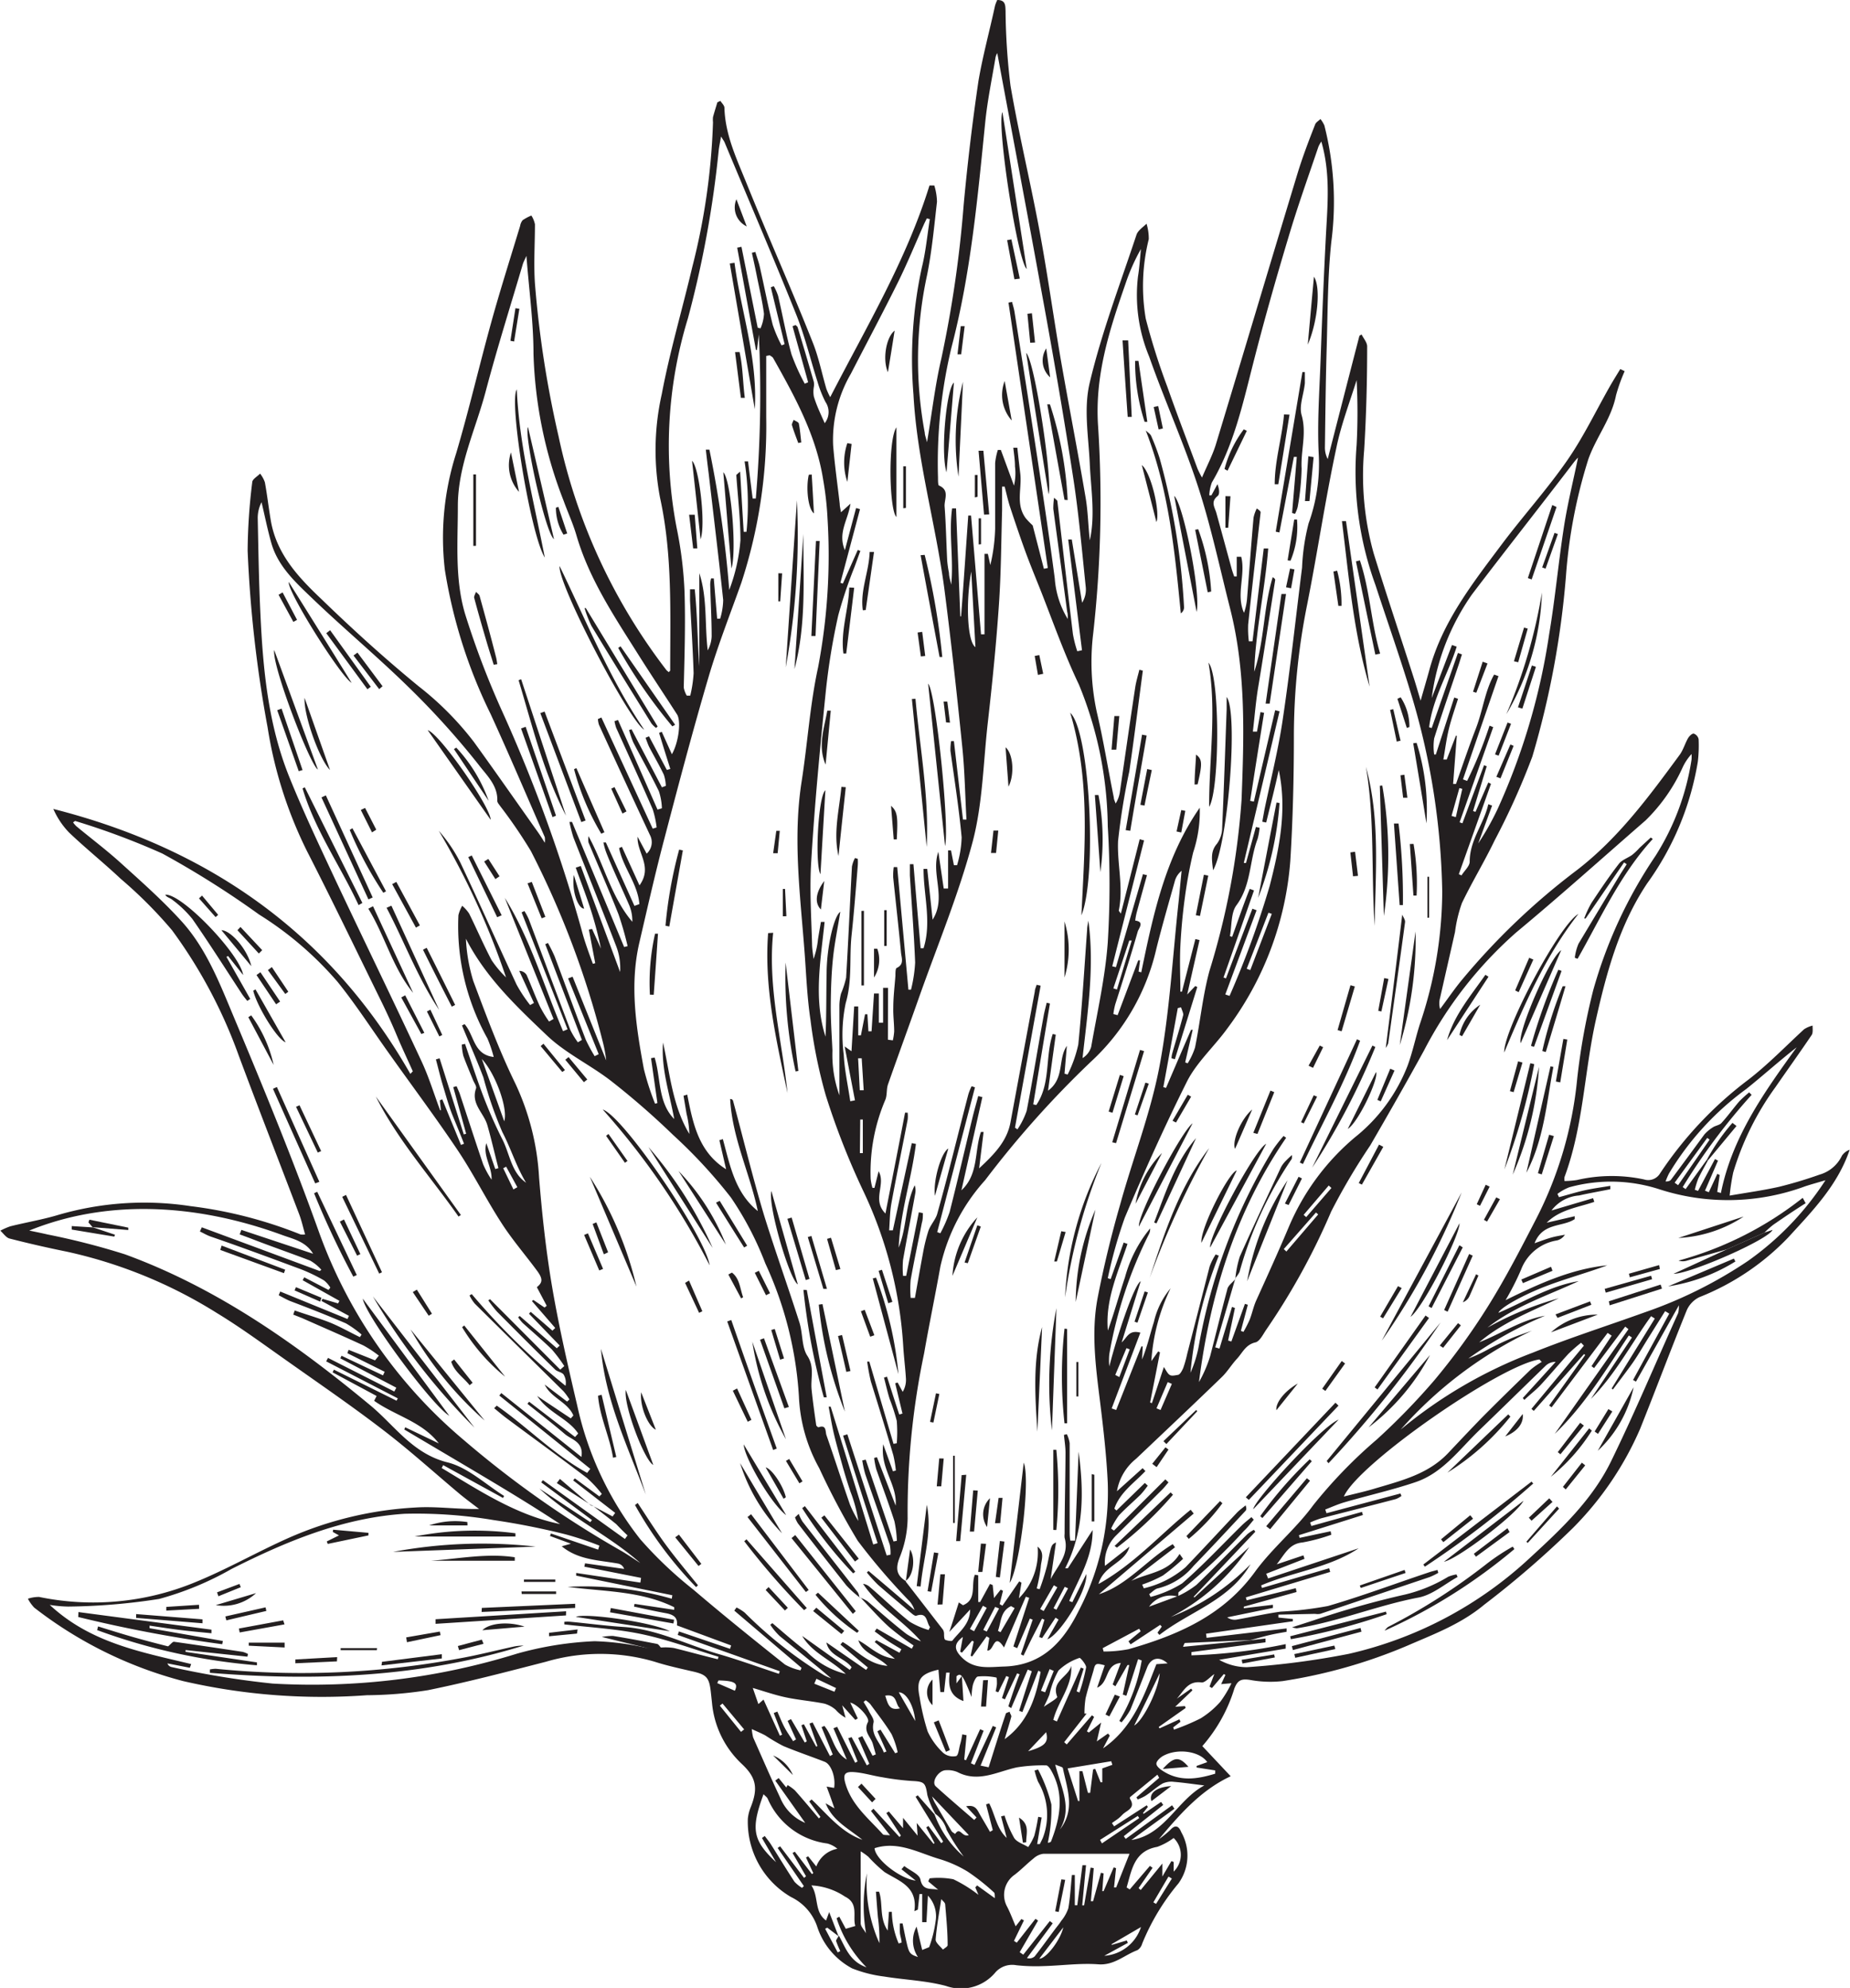 <svg xmlns="http://www.w3.org/2000/svg" viewBox="0 0 165.1 177.38"><title>Asset 45vector-magueyro</title><g fill="#231f20" data-name="Layer 2"><path d="M64.29 9c.13.21.36.41.36.62.07 2.45 1.12 4.61 2 6.8 1.91 4.72 4 9.39 5.87 14.11.54 1.33.82 2.78 1.23 4.17a6.39 6.39 0 0 0 .34.74c3.21-6.24 6.79-12.2 8.86-18.89h.43a5.3 5.3 0 0 1 .24 1.45c-.25 2.18-.45 4.37-.88 6.52a35.61 35.61 0 0 0-.21 14.1c0 .19.09.39.2.84.45-2.66.72-5.08 1.27-7.43a104.4 104.4 0 0 0 2-13.74q.51-5.55 1.32-11.06C87.7 5 88.31 2.77 88.8.51A3.14 3.14 0 0 1 89 0c.75 0 .72.49.74 1a58.45 58.45 0 0 0 .44 6.64c.74 4.32 1.78 8.59 2.58 12.9.71 3.8 1.24 7.63 1.89 11.44.72 4.14 1.53 8.26 2.23 12.4.22 1.26.23 2.56.38 3.83.49-2.24.11-4.49 0-6.73-.1-2.46-.58-5 0-7.37 1.06-4.46 2.71-8.78 4.16-13.15.13-.4.59-.69.9-1a4.52 4.52 0 0 1 .2 1.38 17.32 17.32 0 0 0-.27 7.09 59.75 59.75 0 0 0 1.93 6.09c.86 2.45 1.79 4.87 2.69 7.3a8.27 8.27 0 0 0 .4.79c.47-1.1.94-2 1.23-2.93 2.45-8.07 4.85-16.15 7.3-24.22.45-1.47 1-2.91 1.57-4.36.07-.19.31-.32.47-.48a2.65 2.65 0 0 1 .35.57 27.58 27.58 0 0 1 .62 10.4c-.33 3.1-.32 6.24-.41 9.37-.09 3-.12 5.94-.16 8.91a2.2 2.2 0 0 0 .25 1.09q1.41-5.51 2.83-11l.19-.12c.18.36.5.72.5 1.07 0 3.1-.08 6.19-.27 9.27a25.85 25.85 0 0 0 .85 9.19c1.13 3.66 2.35 7.29 3.52 10.94.22.67.41 1.34.67 2.21.3-1.06.55-1.9.78-2.74 1.16-4.3 3.85-7.72 6.44-11.18 1.91-2.55 4.06-4.92 5.87-7.53 1.45-2.09 2.56-4.42 3.83-6.65.29-.5.6-1 .9-1.49l.39.19a15.31 15.31 0 0 0-.77 2.15c-.41 2.08-1.77 3.73-2.47 5.7a45.46 45.46 0 0 0-2 10.44 79 79 0 0 1-3 16.1 64.77 64.77 0 0 1-3.37 7.49c-.91 1.89-2 3.68-2.91 5.57a12.24 12.24 0 0 0-.62 2.59c-.45 2-.89 3.91-1.33 5.87a1.77 1.77 0 0 0 0 1c.62-.82 1.2-1.68 1.85-2.48a61.24 61.24 0 0 1 10.37-9.92c3.72-2.87 6.43-6.57 9.16-10.28.32-.44.47-1 .75-1.49.11-.18.36-.43.51-.4a.67.67 0 0 1 .43.5 12.37 12.37 0 0 1-.07 2A25.61 25.61 0 0 1 147 78.82c-2.47 3.7-3.6 7.85-4.57 12.14-1.05 4.67-1.12 9.53-2.81 14.07a1.58 1.58 0 0 0 0 .35 7.8 7.8 0 0 0 1.11-.09 13.76 13.76 0 0 1 6-.05 1.23 1.23 0 0 0 1.43-.56 34 34 0 0 1 7.84-8.32c1.78-1.37 3.35-3 5-4.52a2.5 2.5 0 0 1 .76-.33c0 .29.05.64-.08.84-1.06 1.57-2.16 3.1-3.23 4.65a25.18 25.18 0 0 0-3.77 7.61 18.4 18.4 0 0 0-.32 2.07c1.63-.28 3-.47 4.39-.78a37.9 37.9 0 0 0 3.63-1.09 3.17 3.17 0 0 0 2-1.69 1.4 1.4 0 0 1 .69-.53c-1.07 3.17-3.32 5.46-5.48 7.82a22.29 22.29 0 0 1-7.93 5.33 2.36 2.36 0 0 0-1.12 1.15c-1.43 3.52-2.76 7.08-4.17 10.6a28.67 28.67 0 0 1-6 8.85 85.6 85.6 0 0 1-7.91 6.84c-2.1 1.75-4.5 2.63-6.89 3.67a46.32 46.32 0 0 1-11.11 3.15 10 10 0 0 1-2.93-.11c-.73-.1-1.07 0-1.37.77a14 14 0 0 1-2.86 5.14l2.53 2.69c-2.68 1.25-4.55 3.41-6.41 5.62a9.46 9.46 0 0 0 1-.81c.47-.53.78-.37 1 .18a4.24 4.24 0 0 1-.25 4.57 20.09 20.09 0 0 0-3.24 5.38 1 1 0 0 1-.43.58c-1.16.43-2.07 1.37-3.49 1.26-1.63-.12-3.28.12-4.92.16a16 16 0 0 1-2.4-.08 2 2 0 0 0-1.84.62 4 4 0 0 1-4.43 1.23c-1.79-.48-3.68-.54-5.52-.84a11.56 11.56 0 0 1-2.86-.73 6.49 6.49 0 0 1-3.12-3.75 4.54 4.54 0 0 0-2.32-2.61 7.77 7.77 0 0 1-3.86-7 3.69 3.69 0 0 1 .25-1c.68-1.7.51-2.66-.78-3.87a8.52 8.52 0 0 1-2.67-5.47l-.09-.83c-.15-1.46-.37-1.69-1.8-2-1.08-.25-2.17-.49-3.23-.83a17.18 17.18 0 0 0-9.69 0c-3.5.9-7 1.82-10.54 2.54a36.54 36.54 0 0 1-5.45.45A55 55 0 0 1 16.35 150a36.72 36.72 0 0 1-13.3-6.56 3.6 3.6 0 0 1-.56-.79 3.08 3.08 0 0 1 1-.16 23.83 23.83 0 0 0 13.85-1.28c2.89-1.17 5.61-2.74 8.45-4a32.3 32.3 0 0 1 11.31-2.7c1.84-.12 3.7.17 5.65.13-.56-.43-1.13-.85-1.68-1.3-2.27-1.9-4.47-3.9-6.82-5.7-2.86-2.2-5.85-4.24-8.8-6.33-2-1.41-4-2.88-6.06-4.13A42.22 42.22 0 0 0 6 111.69c-1.73-.35-3.44-.74-5.15-1.18-.31-.08-.55-.46-.82-.7a6.33 6.33 0 0 1 .89-.39c1.4-.35 2.84-.59 4.22-1a27.38 27.38 0 0 1 11.86-.8 39.17 39.17 0 0 1 9.83 2.53 2.11 2.11 0 0 0 .4 0c-.18-.63-.31-1.22-.52-1.78-1.8-4.73-3.64-9.45-5.41-14.2A43.79 43.79 0 0 0 15.35 83a39.53 39.53 0 0 0-4.57-4.58C9.27 77 7.66 75.71 6.16 74.28a7.14 7.14 0 0 1-1.4-2.1c13.85 3.52 24.69 11.08 31.86 23.64l.22-.23c-.48-1.08-1-2.17-1.45-3.25s-1-2.26-1.55-3.37c-2.13-4.34-4.23-8.7-6.43-13a37.93 37.93 0 0 1-3.53-11.08 111.34 111.34 0 0 1-1.78-15.75 52.08 52.08 0 0 1 .41-6.1c0-.28.45-.52.7-.78a2.61 2.61 0 0 1 .43.78c.21 1.15.34 2.32.54 3.48.54 3 2.53 5.07 4.57 7 2.78 2.69 5.65 5.29 8.63 7.73a27.38 27.38 0 0 1 4.91 4.95c1.92 2.65 3.79 5.34 5.68 8 .19.27.38.56.65 1a2 2 0 0 0 0-.5c-1.62-3.7-3.17-7.36-4.84-11a45.16 45.16 0 0 1-4.08-12.86 24.69 24.69 0 0 1 1-10.36c1.15-3.88 2.06-7.82 3.14-11.72.8-2.89 1.71-5.74 2.58-8.61a1.09 1.09 0 0 1 .22-.5 4.5 4.5 0 0 1 .78-.42 2.34 2.34 0 0 1 .32.78c0 1.76-.12 3.53 0 5.29a93.87 93.87 0 0 0 2.11 13.64 51.84 51.84 0 0 0 9.63 20.86 1.52 1.52 0 0 0 .22.18c0-.06.11-.11.11-.15 0-5.16.21-10.35-.91-15.44a22.76 22.76 0 0 1 .16-9.23c.72-3.81 1.83-7.55 2.72-11.33a59.4 59.4 0 0 0 1.85-12.92 2.3 2.3 0 0 1 0-.46c.12-.45.26-.88.39-1.32zm10.57 163.71c.58 1 .92 2.28 2.47 2.83a11 11 0 0 1-2.67-4.38l.24-.14.58 1.08.85-.25c-.26-.84.34-2-.92-2.62a5.94 5.94 0 0 0-3-1c.68 1 .23 2.35 1.31 3.13l.28-.75.83 2.15-1-.76-.19.1 1.12 2.11.23-.12a8.1 8.1 0 0 1-.38-.92c.05-.17.19-.32.25-.46zm77.48-69.25l.08.08c-.29.54-.6 1.07-.86 1.62a7.46 7.46 0 0 0-.31 1l.29.1 1.51-2.84.27.14-1.16 2.68.34.14.76-1.64.21.1c-.07.5-.14 1-.22 1.51l.33.1c1-5 3.87-9 6.76-13-1.55 1.21-3 2.52-4.5 3.72a25.67 25.67 0 0 0-6.89 7.53 6.51 6.51 0 0 0-.31.72c.3 0 .43-.07.51-.19 1-1.34 2-2.7 2.95-4a3.39 3.39 0 0 1 .76-.64c.24-.16.59-.19.77-.39.56-.61 1.05-1.3 1.59-1.93a11.31 11.31 0 0 1 .88-.8l.22.22a55.27 55.27 0 0 0-6.15 8.23l.26.18zM83.4 161.89a9.12 9.12 0 0 0 2.6 3.76 19.84 19.84 0 0 1-1.52-2.38 2.66 2.66 0 0 0-1-1.42 7.21 7.21 0 0 1-.72-1.68c-.17-1.1-.26-1.21-1.39-1.26a23.16 23.16 0 0 1-2.62-.33c-.85-.13-1.69-.4-2.54-.46s-1 .22-.75 1.06c.57 1.91 2.08 3.1 3.33 4.49.08.08.3.05.64.09l-1.7-2.17.22-.2 2.32 2.52.13-.13-1.3-2 .22-.15 1.27 1.5v-.93l1.3 1.59-.08-1.13 1.5 1.86.09-.07-.74-1.4.2-.12 1.14 1.53.17-.14-2.46-4 .19-.13zm28.24-15.54l1.3-.15v.34l-6.61.87v.29a47.81 47.81 0 0 0 8.41-1v.4l-5.94 1a5.09 5.09 0 0 0 2.47.66 72.67 72.67 0 0 0 9.09-1.19 35.17 35.17 0 0 0 16.18-8.57c2.8-2.57 5.55-5.17 7.23-8.6 2.13-4.36 4-8.83 6-13.25a2.93 2.93 0 0 0 .06-.68l-3.83 6.81-.26-.15 3.23-5.92-.37-.22-1.47 2.35c-.53.84-1 1.69-1.6 2.51s-1.06 1.42-1.59 2.13l-.11-.09 3.85-6.24-.33-.21c-1.78 2.46-3.2 5.2-5.37 7.38l3.66-5.48-.28-.18c-2 3-3.89 6.16-6.61 8.78 2.25-3.18 4.41-6.26 6.58-9.34l-.29-.23-2.78 3.7-.23-.17 1.8-2.72-.36-.25-5 6.64-.22-.16q1.62-2.25 3.22-4.51l-.11-.08-4.48 5.07-.21-.18 4.68-5.64-.25-.26a13.15 13.15 0 0 0-1.14 1c-.84.91-1.63 1.86-2.47 2.77-.45.48-1 .89-1.45 1.33l-.14-.17 2.93-3.22a1.24 1.24 0 0 0-.88.33c-2 1.94-4 3.9-6 5.83-1.74 1.69-3.22 3.76-5.63 4.57-2.07.7-4.22 1.18-6.32 1.79-.59.17-1.16.43-1.73.65l.11.33 6.6-1.76.09.22a2 2 0 0 1-.51.28c-2.21.58-4.43 1.14-6.64 1.71a8.13 8.13 0 0 0-1 .38l.11.31 4.52-1.26.08.28-5.71 1.8.06.24 2.77-.59.06.31a16 16 0 0 1-2.57.69c-1.18.11-1.56 1-2.3 1.95l2.38-.8.1.31-3.42 1.33.17.42 8.08-2.69c-2.65 1.76-5.85 2.09-8.7 3.31l.07.23 6-1.76.09.33-7.53 2.27.08.26 4.38-1.08.07.34-4.71 1.31v.14l2.6-.31v.28l-4.08.84a1.12 1.12 0 0 0 .86.2c1.31-.23 2.61-.53 3.92-.71a32.28 32.28 0 0 0 4.21-.5c3-.87 6-2 9-3 .25-.09.51-.14.77-.22l.08.26a6.23 6.23 0 0 1-.78.38l-9.76 3.28a1.41 1.41 0 0 1-.46 0l-3.27.07v.26l1.29.13v.2l-7.75 1.11.05.37 7.14-.84v.3c-.51.09-1 .17-1.52.29s-1.12.3-1.7.45l-5.87.26a2.33 2.33 0 0 0-.15.34zm-52.57.65a4.83 4.83 0 0 1 1.08.05c1.31.32 2.61.69 3.91 1l.06-.22c-2.25-.68-4.47-1.51-6.76-2s-4.63-.61-7-.89v-.23a2.83 2.83 0 0 1 .58 0c1.57.15 3.14.36 4.71.46 3 .19 5.69 1.61 8.53 2.43 1.79.52 3.55 1.16 5.33 1.75l.08-.23-9.11-3.24.11-.31 4.56 1.55.1-.3-4.84-1.79c.07-.62-.18-.93-.94-1.08-1-.18-1.93-.39-2.89-.6l.05-.24 3.54.53v-.23c-3-1.48-6.31-1.39-9.52-1.82a28.12 28.12 0 0 1 9.3 1.06l.05-.31-8.58-1.75v-.24l5.73.86.06-.42-5.06-1 .06-.3 3.49.5a.72.72 0 0 0-.51-.47c-1.73-.32-3.56-.31-5.06-1.55l.82-.23-1.87-.69.09-.22 4.21 1.44.11-.36a28.06 28.06 0 0 0-3-1 65.08 65.08 0 0 0-6.45-1.28 41.56 41.56 0 0 0-7.93-.56c-5.51.36-10.54 2.45-15.44 4.92a27.74 27.74 0 0 1-6.47 2.68 55.92 55.92 0 0 1-8.11.68 11.5 11.5 0 0 1-1.65-.15c3.67 3.42 8.21 4.21 12.62 5.28l-.12.33-2-.39a.51.51 0 0 0 .39.33 77.88 77.88 0 0 0 9 1.47 61.58 61.58 0 0 0 21.81-2.67 30.2 30.2 0 0 1 6.92-1.11 24 24 0 0 1 4.57.58zm-6.28-12.69l1.88 1 .23-.32-3.75-2.9.15-.18 2.19 1.61.22-.22a11.2 11.2 0 0 0-1.32-1.42c-2.37-1.8-4.77-3.54-7.15-5.31-.39-.29-.76-.61-1.14-.92l.23-.23c2.74 1.91 5.1 4.38 8.07 6l.28-.36-8.12-6.54.18-.22 7.15 5.7c.21-1.37-.88-1.53-1.49-2.05-1.08-.93-2.22-1.8-3.33-2.69l.15-.19 4.1 3.15.28-.31c-.89-1.35-2.65-1.82-3.66-3.35l3 2 .23-.26c-.51-1.21-2-1.56-2.56-2.76l2 1.52.21-.19a5.69 5.69 0 0 0-.53-.73c-2.64-2.61-5.28-5.2-7.92-7.82a3.81 3.81 0 0 1-.47-.73l.2-.12a61.66 61.66 0 0 0 8.37 8.18 1.41 1.41 0 0 0-.17-1c-.16-.22-.56-.25-.76-.45-1.75-1.71-3.47-3.44-5.19-5.17a10.24 10.24 0 0 1-.77-1l.15-.11 6.27 6.29.36-.32a13.6 13.6 0 0 0-1.11-1.48c-.84-.82-1.74-1.58-2.61-2.37a4 4 0 0 1-.4-.5l.14-.12 3.31 2.88.26-.24-2.74-2.84.15-.17 1.94 1.68.25-.24-2.08-2.4.13-.1 1 .68.19-.16-.88-1.66c.53-.42.55-.75 0-1.49-1.05-1.42-2.21-2.76-3.16-4.24-1.38-2.13-2.51-4.41-3.92-6.51-1.93-2.88-4-5.64-6-8.46-1.57-2.18-3-4.43-4.71-6.55a30.57 30.57 0 0 0-7-6 82.74 82.74 0 0 0-8.63-5.44 65.94 65.94 0 0 0-7.79-2.91s-.09.07-.18.13a2.46 2.46 0 0 0 .29.34c1.3 1.08 2.66 2.1 3.91 3.23 1.88 1.7 3.78 3.38 5.48 5.25 2.17 2.39 3.36 5.42 4.58 8.34 2.7 6.43 5.36 12.89 7.71 19.46a43.51 43.51 0 0 0 12.9 18.49 89.73 89.73 0 0 0 14 9.86c.6.34 1.16.74 1.75 1.11-2.82-2.49-6.27-4.08-9-6.64l4.54 3 .15-.19-4.53-3.36.15-.2 7.32 5.25.23-.32c-.34-.32-.68-.66-1-1-.71-.58-1.44-1.13-2.15-1.69zm28.05 6.73v.09l3.32 4.29a.78.78 0 0 1 .09.34c0 .19 0 .49.1.55s.58.17.65.07c.64-.81 1.57-1.47 1.58-2.77l-1.86 2c.34-1 .58-1.8.85-2.63l.37.25c1.27-.51.69-1.81 1.06-2.72l.3.05v2.38h.17l.88-1.61.24.1.12 1.16.59-.75.21.1-.3 1.19.25.14 1.5-2.17.2.12-.23 1.39A5.8 5.8 0 0 0 92.6 138c.68.56.31 1.23.28 1.82a14 14 0 0 1-.36 1.91l.26.07a21 21 0 0 0 .68-2.17c.37-1.78.34-1.78.78-2l-.48 3.28c.6-1.18 1.69-2.19 1.25-3.69a1.56 1.56 0 0 1 0-.37c0-2.41.07-4.82.08-7.23 0-.53-.09-1.06-.14-1.59l.26-.06a2.84 2.84 0 0 1 .25.8v7.7c0 .34 0 .68.06 1h.42c.11-2.65.21-5.3.32-7.94.47 3.55.51 7.05-1.2 10.4h.24l2.21-3.41c0 2.47-1.25 4.34-2.09 6.33l.28.11 1.25-2.52c.1 1.56-2.4 5.46-3.48 5.83l1-1.76-.27-.17-1.2 1.82-.26-.09.47-1.55-.22-.09-.87 1.69c-.27.54-.52 1.08-.78 1.61l-.23-.12 1.05-3.09-.25-.1-1.13 2.64-.34-.15 1.41-4.34-.3-.1L89.6 147c-.93-1.44-.88.37-1.49.27l.18-1.12-.24-.14-1.29 1.79-.14-.06.28-1.27-.15-.07-.9 1.06-.16-.08.24-1.32c-.89.65-.72 1.18-.12 1.8 1.11 1.14 2.44.88 3.82.84 3.42-.11 5.29-2.25 6.65-5a22.88 22.88 0 0 0 2.58-11.39c-.11-2.37-.38-4.74-.67-7.1-.39-3.14-.83-6.29-.23-9.42.54-2.79 1.21-5.55 2-8.29 1.14-4.14 2.73-8.18 3.52-12.38.91-4.84 1.17-9.82 1.71-14.74.09-.89.17-1.78.26-2.68a1.77 1.77 0 0 0-.61.94c-.56 2-1.14 4-1.64 6a19.65 19.65 0 0 1-5.84 10.09 88.25 88.25 0 0 0-9.44 10.57 17.06 17.06 0 0 0-4 7.72c-.46 2.58-1 5.16-1.45 7.74A68.87 68.87 0 0 0 81 135.5a9.64 9.64 0 0 1-.72 3.49c-.37.95-.28 1.57.56 2.09zm-4.14 1.49a3.11 3.11 0 0 1 .71.34c1.17 1 2.29 2 3.48 2.92a6.35 6.35 0 0 0 1.3.66c-1.62-1.87-3.8-3.08-5.17-5.13a1.11 1.11 0 0 1 .59.27c1.18 1 2.33 2.13 3.57 3.11a7 7 0 0 0 1.69.74l.13-.26c-.35-.43-.21-1.39-1.26-1-.09 0-.27-.12-.38-.22-1-.84-2-1.68-3-2.55a13 13 0 0 1-1-1.1l.15-.14q2.06 1.74 4.1 3.49a2.1 2.1 0 0 0-.56-.91 57.47 57.47 0 0 1-4.51-5.28 67.32 67.32 0 0 1-3.43-6.47 14.38 14.38 0 0 1-1.81-6.37 33 33 0 0 0-3-11.9 28.57 28.57 0 0 0-3.07-5.88 45.32 45.32 0 0 0-5.16-5.58 69.87 69.87 0 0 0-5.51-4.8c-1.85-1.44-4.06-2.47-5.74-4.07-2.71-2.58-5.47-5.18-7.24-8.64a15.19 15.19 0 0 0 .66 3.78c1.16 3.09 2.31 6.2 3.76 9.16a22.67 22.67 0 0 1 2.11 8.38c.26 3.23.61 6.47 1.15 9.67.61 3.59 1.43 7.14 2.26 10.69a29.39 29.39 0 0 0 5.61 11.89 35.62 35.62 0 0 0 4.75 4.51c2.67 2.28 5.42 4.49 8.17 6.68a4.71 4.71 0 0 0 1.39.52l.09-.22-6-5.11.2-.28a4.37 4.37 0 0 1 .72.45 38.17 38.17 0 0 0 7.12 5.61 4.53 4.53 0 0 0 .6.26c-1.52-1.31-3.07-2.53-4.6-3.78a6 6 0 0 1-.83-1l.19-.14c1 .85 2 1.73 3.05 2.53a7.36 7.36 0 0 0 3.5 2c-1.32-1.27-3-1.87-3.89-3.39l4.25 3.03.16-.23c-.6-.84-2-1-2.25-2.22l3.54 2.45.16-.21-2.45-2.05.2-.23c1.27.73 2.26 2 4 2.13-.86-.87-2.17-1.07-2.6-2.28 1 .52 1.8 1.48 3.26 1.65l-1.8-1.5.15-.16 2.06 1.12.17-.31c-.42-.26-.84-.5-1.24-.77s-.76-.55-1.14-.82l.18-.26 3.13 1.8.16-.29a25.08 25.08 0 0 1-2.19-1.65c-.9-.82-1.7-1.74-2.55-2.63zm33.54-28.44l-1.79 6.13.38.11 1.12-3.72.26.1-.61 2.9.29.09 1.21-3.36.26.08-.62 2.33.23.09a11.36 11.36 0 0 0 .56-1.1c.21-.54.33-1.13.56-1.66 1-2.21 2-4.4 2.93-6.61a21.25 21.25 0 0 1 5.91-8 15.23 15.23 0 0 0 4.68-6.36c.45-1.21.71-2.49 1.1-3.72a37.22 37.22 0 0 0 2-11.83A64.5 64.5 0 0 0 126 62.15c-1-3.34-2.17-6.64-3.25-9.95a29.48 29.48 0 0 1-1.68-12.5 55.48 55.48 0 0 0 0-5.78c-.63 2-1.39 4-1.8 6-1 4.66-1.69 9.37-2.61 14a59.67 59.67 0 0 0-1.19 11.78c0 3.71-.09 7.43-.32 11.13a28.53 28.53 0 0 1-5.6 14.91c-1.15 1.6-2.71 3-3.59 4.7-2 4-3.84 8.09-5.58 12.21a42.26 42.26 0 0 0-1.52 5.4l.26.08 1.16-3.26.34.12c-.84 2.52-2 5-1.75 7.73.57-1.58 1-3.18 1.53-4.76a11.64 11.64 0 0 1 2.24-4.35 1 1 0 0 1-.11.52A38.4 38.4 0 0 0 99 120.82a5.05 5.05 0 0 0 0 1.1c.73-2.88 2.24-7.31 2.8-7.6l-1.7 5.46c.49-.42.62-1.15 1.67-.87l-2.56 6.76.4.14 2.25-5.67h.12l-.06 1.16c.46-1.11.71-2.25 1.06-3.35a7.11 7.11 0 0 1 1.49-3 17.37 17.37 0 0 0-1.72 6.5l.61-.87.16.09c-.29 1.49-.59 3-.88 4.47l.16.06c.34-1 .69-2.08 1.07-3.23.48.81.49.85 1.23.71.2 0 .4-.39.5-.63a10.5 10.5 0 0 0 .35-1.25c.67-2.6 1.34-5.2 2-7.79a5.45 5.45 0 0 1 .54-1.08l.28.11a37.66 37.66 0 0 0-2.53 10.45A10.55 10.55 0 0 0 107 120a50.67 50.67 0 0 1 6.65-17.49 12.3 12.3 0 0 1 .9-1.15l.23.16c-4.51 6.58-6.79 14-7.78 21.8a11.42 11.42 0 0 0 1-2.32c.52-2 1-4 1.52-5.92.05-.37.48-.64.72-.95zm-5.11 28.32a8.42 8.42 0 0 0 1.65-1c1.54-1.47 3-3 4.53-4.51a3.4 3.4 0 0 1 .59-.4l.13.17-5.5 5.8.06.07 4.9-4.51a18.86 18.86 0 0 1-7 6.25 19.88 19.88 0 0 0 7.11-4.71c-1.87 3.24-5.42 4.2-8.13 6.31l-.17-.2.38-.54-.14-.16-2.64 1.74-.19-.27 1.09-.9-.14-.22-3.25 1.73.08.3a11.81 11.81 0 0 0 2.24-.21c4.39-1.26 8.45-3 11.29-6.93 1.54-2.11 3.64-3.81 5.18-5.92a42.92 42.92 0 0 1 5.66-5.85 60.14 60.14 0 0 0 5.16-5.31 59.34 59.34 0 0 0 4.74-6.53c1.57-2.5 2.93-5.14 4.29-7.77a34.55 34.55 0 0 0 3.7-12.55 57.68 57.68 0 0 1 1.43-7.92 41.12 41.12 0 0 1 5.56-12 22.22 22.22 0 0 0 3.22-8.61 3.84 3.84 0 0 0 0-.48 4.73 4.73 0 0 0-.78 1.16 15.59 15.59 0 0 1-3.32 4.76c-3.85 3.35-7.65 6.76-11.55 10a36.18 36.18 0 0 0-8.23 10.54c-1.56 2.84-3.17 5.66-4.8 8.47a56.84 56.84 0 0 0-3.48 5.89 60.64 60.64 0 0 1-5.8 10.55c-.28.41-.56 1-.93 1.12-.9.19-1.18.93-1.68 1.47s-.85 1.15-1.36 1.64c-2.53 2.45-5.09 4.86-7.64 7.28a4.73 4.73 0 0 0-1.71 2.9l2.29-2.06.25.26c-1 1.06-2.28 1.91-2.77 3.35l.19.17 2.53-2.46.26.24a8.08 8.08 0 0 1-.63.79c-.64.63-1.33 1.21-1.94 1.86a6.93 6.93 0 0 0-.7 1.18l.25.18L104 132l.28.27c-.19.22-.36.44-.56.64L99.61 137a3.39 3.39 0 0 0-1 2.72l2.19-1.72c-.39 1.48-2.31 1.66-2.77 3.34 3.23-1.8 5.54-4.46 8.23-6.63l.27.34-8.46 7.2c2.54-.81 4.29-3.09 6.59-4.47l.2.28-3.9 3c1.49-.72 3.31-.76 4.31-2.41l.31.44a19.48 19.48 0 0 1-1.8 1.49 11.77 11.77 0 0 1-1.85.81l.15.33a8.76 8.76 0 0 0 3.72-1.88c1.56-1.62 3.08-3.27 4.63-4.91.22-.22.49-.41.73-.61.1.27.07.4 0 .48-1.54 1.65-3.07 3.3-4.64 4.92a6 6 0 0 1-3.17 2c-.28.05-.53.34-.79.52l.12.25a10.1 10.1 0 0 0 2.82-1.21c1.86-1.61 3.55-3.43 5.31-5.16.27-.27.58-.5.87-.75l.21.23c-.29.34-.56.71-.88 1a49.91 49.91 0 0 1-5.81 5.45c-.08.06 0 .27-.07.41a2.36 2.36 0 0 0-2.58.9zM75.24 128.1l.38-.12 3.51 10.81.34-.07a3.62 3.62 0 0 0-.06-.88c-.72-2.11-1.47-4.2-2.19-6.3a10.38 10.38 0 0 1-.27-1.23l.31-.07 2.48 7.3.3-.06a10.09 10.09 0 0 0-.22-1.75c-.5-1.56-1.08-3.09-1.62-4.64a7.72 7.72 0 0 1-.19-1l.25-.07 1.67 4.32c.16-1.87-1.4-3.31-1.11-5.47l.87 2.41.26-.07a10.31 10.31 0 0 0-.23-1.37c-.64-2.2-1.32-4.38-2-6.57a18 18 0 0 1-.33-1.78h.19l2.16 7.34.29-.05a12.61 12.61 0 0 0 0-2 17.53 17.53 0 0 0-.63-1.94c-.2-.63-.34-1.28-.51-1.92l.27-.08c.36 1.13.72 2.25 1.09 3.37l.29-.08-.65-2.71.22-.06.45.83a2.06 2.06 0 0 0 .29-1.16c-.06-1-.18-1.91-.24-2.87a37.57 37.57 0 0 0-3.62-14 67.08 67.08 0 0 1-3.3-8.44A44.25 44.25 0 0 1 72.33 91c-.29-1.92-.37-3.87-.51-5.81-.38-5.15-1.09-10.29-.28-15.46.53-3.39.74-6.85 1.47-10.19a53.42 53.42 0 0 0 .84-13.29 27.85 27.85 0 0 0-.38-3.4c-.62-4-2.53-7.45-4.47-10.9-.06-.11-.2-.17-.31-.25l-.31.06v5.46A45 45 0 0 1 66.16 52c-1 2.81-2.11 5.62-2.95 8.49-1.4 4.76-2.67 9.57-3.93 14.38-.81 3.07-1.51 6.18-2.23 9.27-.87 3.78-.28 7.52.41 11.24a23.41 23.41 0 0 0 1 3.1l.21-.06-.57-4 .32-.06c.57 1.83.28 4 1.75 5.49-.41-2.28-1.18-4.48-1-6.83.62 2.78.84 5.65 2.35 8.16a8.22 8.22 0 0 0-.25-1.8L61 97.77l.33-.1c.51 2.56 1 5.11 3.47 6.66l-.6-2.59.31-.1c.64 2.34 1.08 4.78 3.12 6.42-.7-3.35-2.28-6.49-2.47-10 .17 0 .24.09.26.16.92 3.4 1.75 6.82 2.76 10.19 1 3.22 2.14 6.38 3.16 9.58.32 1 .19 2.21.72 3 .65 1 .27 2 .37 3s.26 2.11.41 3.16c0 .08.17.22.22.2.71-.26.59.4.69.69.72 2.07 1.39 4.16 2.11 6.23a10.31 10.31 0 0 0 .74 1.44 12.22 12.22 0 0 0-.7-2.61c-.28-.82-.53-1.65-.76-2.48s-.49-1.73-.7-2.6-.33-1.67-.49-2.51h.18q1.91 6.15 3.8 12.3l.39-.12q-1.56-4.79-3.08-9.59zm15.34-27.48l.22.15a7 7 0 0 0 .82-1.64c.55-2.82 1-5.65 1.52-8.49.07-.39.18-.78.27-1.17l.29.07c-.5 3-1 6-1.49 9l.27.06c1.3-1.89.78-4.28 1.47-6.34l.27.06-.69 5c1.5-1.1.86-2.82 1.68-4L95 95.8l.28.08a11.45 11.45 0 0 0 .95-2.68c.34-3.41.54-6.84.79-10.26 0-.26.07-.53.11-.79.56 4.12-.07 8.16-.52 12.26a1.74 1.74 0 0 0 .77-1c.54-3.09 1.25-6.18 1.48-9.31a85.75 85.75 0 0 0 0-10.39 34 34 0 0 0-2.58-12.64C95 58.39 94 55.56 92.91 52.78c-.49-1.23-1-2.46-1.45-3.7s-.91-2.6-1.34-3.91c-.18-.57-.31-1.17-.46-1.75h-.23v2.13c-.08 2.78-.09 5.57-.28 8.35-.24 3.55-.6 7.09-1 10.62s-.45 7.16-1.34 10.56c-1.24 4.67-3.11 9.17-4.73 13.74-.93 2.64-1.9 5.28-2.83 7.93-.16.45-.06 1-.26 1.43a16.42 16.42 0 0 0-1.29 7 4.64 4.64 0 0 0 .16.81h.18l.37-1.48c.68 1.19-.63 2.52.61 3.77.6-3.09 1.18-6 1.75-9H81a2.69 2.69 0 0 1 0 .63c-.48 2.49-1 5-1.45 7.46-.14.79-.14 1.61-.2 2.41h.33l1.69-7.78.37.07c-.39 3.1-1.4 6.11-1.54 9.25.73-1.79.58-3.8 1.43-5.56a1.42 1.42 0 0 1 .05.73c-.36 2-.75 4-1.09 5.93a8.4 8.4 0 0 0 0 1.42h.28l1.13-5.67.36.07c0 .29 0 .59-.09.87-.33 1.7-.7 3.39-1 5.1a9.49 9.49 0 0 0 0 1.6h.38c.24-1.33.47-2.66.72-4a15.69 15.69 0 0 1 .49-2c.19-.53.64-1 .78-1.5 1-3.55 1.85-7.11 2.78-10.67a4.93 4.93 0 0 1 .29-.72l.3.1-3.37 12.92.28.1a12.72 12.72 0 0 0 .83-1.9c.72-2.84 1.38-5.7 2.07-8.55.15-.6.32-1.19.48-1.79l.37.09-1.87 8.32c1.55-1.43 1.15-3.49 1.74-5.21h.24l-.4 3.25c1.34-1.25 2.48-2.4 2.8-4.11q1.08-5.84 2.17-11.67c0-.2.11-.4.16-.6l.36.08q-1.15 6.35-2.29 12.67zm-49.44 1.54l.27-.11c-.32-.82-.66-1.64-1-2.47s-.59-1.75-.86-2.64-.43-1.61-.65-2.41l.33-.1 2.16 6.79.21-.06L40.45 97l.3-.08c.09.22.19.43.27.64.7 2.11 1.38 4.23 2.1 6.33a8.3 8.3 0 0 0 .75 1.37c.05-1.17-.79-2.11-.47-3.26l.8 2.31.28-.08c-.34-1.3-.63-2.6-1-3.88-.33-1.07-1.47-1.88-1-3.22.08-.2-.17-.51-.27-.77-.29-.72-.6-1.43-.86-2.15a5.37 5.37 0 0 1-.14-1l.29-.07c.5 1.45.96 2.86 1.5 4.32a41.08 41.08 0 0 0 1.8 4.14c.7 1.32.8 3 2.15 3.93-.87-1.43-1.33-3-2.12-4.52a35.41 35.41 0 0 1-1.69-4.87c-.59-1.57-1.27-3.09-1.91-4.64l.23-.12c.88 1 .79 2.73 2.6 2.93a11.46 11.46 0 0 0-.56-1.65 20.59 20.59 0 0 1-2.59-11 3.16 3.16 0 0 1 .34-.84 3.39 3.39 0 0 1 .62.7c.68 1.38 1.29 2.8 2 4.15a9.33 9.33 0 0 0 1.29 1.54 68.55 68.55 0 0 0-6-13.08A13.46 13.46 0 0 1 41.1 77c1.7 3.6 3.32 7.24 5 10.85a12.87 12.87 0 0 0 1.21 1.83l.34-.19-1.31-2.86A.76.76 0 0 1 47 87c.41.93.76 1.89 1.19 2.81a11.33 11.33 0 0 0 .81 1.34l.4-.23-4.35-10.81c2.31 3.72 3.5 7.92 5.2 11.9l.4-.17q-2.05-5.22-4.1-10.43l.25-.12a5.12 5.12 0 0 1 .39.73c1.24 3.29 2.46 6.59 3.71 9.88a7 7 0 0 0 .67 1.1l.36-.21-3.27-8.54.24-.11a13 13 0 0 1 .59 1.18c.94 2.49 1.84 5 2.79 7.46a14.76 14.76 0 0 0 .79 1.46l.36-.18-2.73-6.76.4-.15 3 7.47a12.1 12.1 0 0 0-.31-1.68 80.21 80.21 0 0 0-6.41-17 43.35 43.35 0 0 0-2.73-4c-.1-.15-.27-.32-.27-.48.06-1.39-1-2.34-1.67-3.23a72.19 72.19 0 0 0-6.27-6.94c-2.76-2.7-5.73-5.18-8.52-7.85-1.5-1.44-3.11-2.88-3.71-5-.34-1.2-.58-2.42-.87-3.63a3.11 3.11 0 0 0-.34 1.41c.06 2.84.1 5.69.24 8.54.23 5 .7 9.9 2.57 14.55 1.27 3.15 2.73 6.22 4.17 9.3 2.54 5.39 5.14 10.71 7.64 16.09.66 1.41 1.11 2.91 1.66 4.37h.07l-.1-.89.22-.09zm38.1-9.39l.44.06a5.52 5.52 0 0 0 .12-.8c0-.7-.1-1.4-.08-2.1 0-1 .12-1.91.19-2.87 0-.24 0-.64.11-.69.69-.32.44-.88.39-1.36-.21-2.25-.47-4.49-.7-6.74a5.49 5.49 0 0 1 .05-.9h.31l1 10.94h.23a12.78 12.78 0 0 0 .37-2.42c-.1-2.59-.31-5.18-.47-7.78v-1h.32q.31 3.75.64 7.5h.26c.74-2.33 0-4.72 0-7.08h.33l.48 4.53c1.27-2-.18-4.06.51-6.06l.48 3.28h.39v-3.4h.26l.26 1.32h.28a9.53 9.53 0 0 0 .41-2.49c-.24-2.58-.64-5.14-1-7.72a5 5 0 0 1 .06-.86h.25l.81 7h.31c-.12-2.15-.15-4.31-.37-6.45-.48-4.74-1-9.47-1.61-14.19-.77-5.79-2.44-11.43-2.75-17.3a38.51 38.51 0 0 1 .75-11.33c.35-1.41.48-2.87.71-4.31l-.27-.06-.22.45c-.78 1.75-1.5 3.52-2.35 5.24-1.36 2.74-2.8 5.44-4.2 8.16a11.73 11.73 0 0 0-1.59 6.38c.14 1.75.39 3.49.59 5.24 0 .23.07.46.11.75l.85-.77c-.21 1.46-1.16 2.59-.5 4.15l1-3.76.35.1L75 52l.22.07 1.33-3 .23.09c-.18.49-.36 1-.53 1.45a39.29 39.29 0 0 0-1.44 4.29 59.52 59.52 0 0 0-1.11 6.76c-.51 5-1 10.09-1.3 15.15-.16 2.46 0 4.94.07 7.41 0 .45.09.9.13 1.35a7.19 7.19 0 0 0 .4-1.76c.08-.52.17-1 .26-1.55h.33c-.35 3.42-1 6.85.08 10.24.09-1.88.06-3.76.1-5.63 0-2.3.64-5.12 1.22-5.51-.23 1.46-.51 2.78-.65 4.13s-.19 2.77-.2 4.17.09 2.72.15 4.07a10.75 10.75 0 0 0 .62 4v-8a4.47 4.47 0 0 1 .15-1.09 8.14 8.14 0 0 0 .45-1.4c.2-3.3.34-6.61.52-9.92a2.77 2.77 0 0 1 .27-.76l.25.07a4.16 4.16 0 0 1 0 .61c-.17 2.07-.33 4.13-.55 6.19s.08 4-.53 6.09a13.83 13.83 0 0 0-.17 4.6c.07 1.38.38 2.76.58 4.14l.42-.08-.92-4.81.61.43.24-4h.36v2.58h.24l.37-1.88h.21l.09 1.52h.28l.22-3.37h.43v2.6h.38v-3.11h.44zM102 78l.36.09c-.31 1.11-.62 2.23-.92 3.34a5.55 5.55 0 0 0-.13.71c.87.11.3.69.22 1-.62 2.17-1.31 4.31-2 6.47a6.37 6.37 0 0 0-.17.87l.38.1 1.84-4.89h.16l-.13 1 .24.07c1.06-5.14 2.14-10.27 5.22-14.69a11.65 11.65 0 0 1-.59 4 40.49 40.49 0 0 0-.75 4.1c-.19 1.41-.32 2.83-.39 4.25s0 2.71 0 4.06h.14l1.2-4.69.37.09c-.35 1.54-.7 3.08-1.1 4.86l.72-.76.18.09-2 6.44-.3-.08c0-.23.07-.45.13-.67.31-1.07.64-2.13.92-3.21 0-.19-.13-.44-.2-.67l-.29.07-1.29 7.05.24.07c.74-1.73 1.48-3.45 2.23-5.18h.15l-.67 2.9.22.09a6.28 6.28 0 0 0 .66-1.42c.46-2.26.68-4.59 1.28-6.81a67.37 67.37 0 0 0 2.87-15.27c.22-5.7.41-11.39-1-17-.93-3.65-1.71-7.35-2.87-10.92-1.28-3.94-3-7.73-4.37-11.63a14.29 14.29 0 0 1-1-7.18c.13-.8.18-1.62.26-2.43a17.55 17.55 0 0 0-1.38 3.11C99 29.47 97.68 33.53 98 38.07a105.47 105.47 0 0 1-.44 18.46 21.2 21.2 0 0 0 .32 7c.6 2.52 1 5.08 1.52 7.63 0 .18.11.36.16.54a2.62 2.62 0 0 0 .39-1.09c.45-3.09.89-6.18 1.36-9.27.08-.53.24-1.05.37-1.58l.31.08c-.4 3-.77 6-1.21 9a60.71 60.71 0 0 0-1 6.2c-.09 2.06.5 4.14.06 6.22 0 0 .06.08.19.26l1.68-6.64.39.11q-1.42 5.61-2.84 11.23l.33.08zm-48.15-2.83h.22l2.55 5.66.44-.16c-.14-1.81-1.47-3.28-1.81-5l.25-.11L57.07 79c1.21-1.68-.24-2.9-.17-4.34l.81 1.51A1.37 1.37 0 0 0 58 74.5q-2.3-4.92-4.55-9.84a2.1 2.1 0 0 1-.09-.5l.31-.14 4.58 9.92.35-.11a8.64 8.64 0 0 0-.35-1.62c-1.06-2.44-2.17-4.85-3.26-7.27a3.92 3.92 0 0 1-.15-.59l.31-.11c1.18 2.66 2.35 5.32 3.53 8l.39-.12a5.32 5.32 0 0 0-.27-1.52c-.71-1.47-1.53-2.9-2.28-4.35a8.06 8.06 0 0 1-.38-1.11l.22-.07 2.71 5.18.35-.13a3.48 3.48 0 0 0-.18-1c-.4-.84-.87-1.64-1.3-2.46-.13-.27-.22-.55-.33-.83l.31-.13 1.59 3 .31-.09c-.34-1.08-.68-2.15-1-3.22l.24-.09.9 2c.62-1.08.84-3 .45-3.57-1.17-1.82-2.37-3.61-3.52-5.44-2.11-3.35-4.31-6.64-5.44-10.5-.31-1.07-.78-2.08-1.16-3.13a39.1 39.1 0 0 1-2.68-13.1c0-2.85-.4-5.69-.63-8.73-.16.36-.26.54-.32.73-1.12 3.79-2.31 7.56-3.32 11.38-.9 3.39-2.48 6.61-2.48 10.23 0 3.22-.28 6.49.64 9.59a75.9 75.9 0 0 0 3.32 8.72A135.11 135.11 0 0 1 51.91 83c.26 1 .63 2 1 3l.21-.06-.57-3 .29-.05.79 1.75a32.8 32.8 0 0 0-1-3.75c-.39-1.17-.83-2.31-1.25-3.47l.45-.15 3.51 9.46a5.39 5.39 0 0 0-.34-2.28c-1.25-3.26-2.56-6.49-3.83-9.74a12.49 12.49 0 0 1-.35-1.37h.23L55.7 84.5l.31-.08a28.82 28.82 0 0 0-.81-2.83c-.85-2.16-1.79-4.28-2.68-6.42a1.74 1.74 0 0 1 0-.56c1.4 2.54 2 5.39 3.91 7.64a3.62 3.62 0 0 0-.26-1.44c-.66-1.53-1.37-3-2-4.57a6 6 0 0 1-.32-1.07zM86.41 46h.25c.3 3.53.59 7.06.89 10.6h.31v-7.18h.3l.22 1a15.76 15.76 0 0 0 .43-3.26v-5.85a5.83 5.83 0 0 1 .24-1.16h.27l1.17 3.18a4.77 4.77 0 0 0 .09-1.71c0-.56-.09-1.12-.15-1.67h.36c.08.76.17 1.53.26 2.29.17 1.32-.44 2.74.49 4a7.56 7.56 0 0 0 .62.64l1 3.87.35-.07L90 27l.32-.06c.07.28.16.56.21.84.54 3.39 1.08 6.78 1.6 10.17.7 4.55 1.4 9.09 2 13.65a8 8 0 0 0 1.16 3.63c0-.34 0-.49-.05-.63-.41-3.07-.83-6.13-1.24-9.19a6.27 6.27 0 0 1 .07-1c.21.2.28.24.29.29.46 3.95.91 7.92 1.39 11.87a10.53 10.53 0 0 0 .39 1.54l.42-.09-1.23-9.88h.32l.92 5.64a2.2 2.2 0 0 0 .33-1.36c-.34-3.26-.62-6.53-1.12-9.77C94.94 37.19 94 31.73 93 26.29c-1.3-7.19-2.67-14.37-4-21.55a1.27 1.27 0 0 0-.15.35c-.32 1.92-.72 3.83-.92 5.77-.68 6.73-1.28 13.47-3 20.07a44.15 44.15 0 0 0-1.22 11.68c0 .25 0 .66.08.71 1 .42.46 1.25.51 1.88.12 1.6.15 3.21.23 4.82a10 10 0 0 0 .16 1.1c0 .35.13.7.2 1.05.23-2.3-.23-4.56.08-6.81h.35L85.7 55h.07c.23-3 .43-6 .64-9zM113 73.39l-.35-.07.18-1c.56-2.71 1.25-5.41 1.65-8.15.67-4.49 1.15-9 1.72-13.52a18.92 18.92 0 0 1 .58-3.94 15.65 15.65 0 0 0 .91-6.15c-.15-2.86.07-5.75.17-8.63.13-3.64.28-7.29.47-10.94.15-2.76.41-5.53-.41-8.36a2.6 2.6 0 0 0-.26.46c-.9 2.66-1.85 5.3-2.65 8-1.13 3.75-2.2 7.52-3.17 11.32s-1.75 7.34-3.69 10.64a3.79 3.79 0 0 0-.23 1.15h.19l.54-1c.16.42.23.91 0 1.07-.64.53-.23 1-.09 1.53.46 1.66.91 3.33 1.37 5 .06.21.14.42.21.63h.23v-1.75h.4c.41 1.62-.49 3.38.25 5a5.14 5.14 0 0 0 .28-1.37c.19-2.37.36-4.75.57-7.12a3.36 3.36 0 0 1 .29-.82c.28.19.35.28.34.36-.37 3.31-.76 6.63-1.11 10a9.33 9.33 0 0 0 .06 1.49h.33l1-8.28h.4c-.29 3.69-1.13 7.33-1.25 11 .92-2.75.81-5.69 1.65-8.44.17.1.24.19.22.27-.51 3.23-1 6.46-1.54 9.7-.2 1.26-.3 2.54-.45 3.81h.37l.31-1.74.32.06q-.63 3.93-1.24 7.86l.33.06c.63-2.72 1.27-5.44 1.9-8.15l.39.1L111 77h.2c.29-1.07.59-2.14.88-3.21l.33.07a5.46 5.46 0 0 1-.18 1c-.74 1.93-.55 4.12-1.89 5.92-.5.68-.4 1.82-.58 2.75l.2.06c.52-1.43 1-2.86 1.57-4.28l.38.14q-1.35 3.88-2.72 7.77l.22.08q1.17-3.12 2.36-6.22l.37.14-2.79 7.51.38.13a82.22 82.22 0 0 0 3.58-9.81c.87-3.38 1.57-6.8.81-10.34-.35 1.62-.75 3.15-1.12 4.68zM73.6 37.76a1.6 1.6 0 0 0 .07-1.89 10.06 10.06 0 0 1-.71-1.8c-.64-2-1.12-4.05-1.9-6-2.06-5.14-4.26-10.25-6.4-15.38-.06-.13-.15-.24-.31-.51-.09.52-.17.88-.21 1.23a93.63 93.63 0 0 1-2.75 15 38.76 38.76 0 0 0-1 18.71 35.11 35.11 0 0 1 .7 5.69c.09 2.84 0 5.69-.07 8.53a2.17 2.17 0 0 0 .27.73h.31a11.32 11.32 0 0 0 .3-2c-.07-2.17-.21-4.33-.32-6.49v-1H62c.24 2.28.24 4.58.41 6.86v-8.3c.73 2.24.47 4.58.75 6.89a2.83 2.83 0 0 0 .35-1.24c0-1.55-.09-3.09-.13-4.64a2.52 2.52 0 0 1 .08-.54h.24l.3 3.59h.27a6.18 6.18 0 0 0 .27-1.66c-.4-3.78-.86-7.55-1.3-11.33-.09-.69-.17-1.39-.25-2.09h.32a102 102 0 0 1 1.77 12.52 16 16 0 0 0 1-4.44c0-1.93-.24-3.88-.37-5.82 0 0 .12-.11.34-.3.11 1.88.21 3.63.32 5.37h.25a25 25 0 0 0-.17-6.28h.31c.13 1.1.27 2.21.41 3.31h.28a110 110 0 0 0 .27-14.64l-.17 1.41-.09-.05c-.56-3-1.11-6.07-1.67-9.1l.38-.08 1.45 7.22.25.06a3.7 3.7 0 0 0 .31-1.3c-.14-1.1-.4-2.19-.62-3.28-.14-.72-.3-1.44-.46-2.16l.31-.08c.13.45.3.89.4 1.34.39 1.72.72 3.45 1.15 5.16a11.86 11.86 0 0 0 .79 1.84l.27-.11-1.23-5.08.27-.09a4.69 4.69 0 0 1 .38.86c.41 1.74.72 3.51 1.2 5.23a19 19 0 0 0 1.18 2.61l.3-.13c-.46-1.67-.93-3.33-1.39-5L71 29c.06.07.15.12.18.19q.74 2.44 1.45 4.89a1.33 1.33 0 0 1 0 .44 2.48 2.48 0 0 0 0 .86c.24.8.59 1.52.97 2.38zm66.93 70.76v.26c-1.09.73-2.85.28-3.58 2.15.65-.23 1.08-.39 1.51-.51s.8-.17 1.2-.25a1.17 1.17 0 0 1-.71.51 4.12 4.12 0 0 0-3.21 2.62 23.24 23.24 0 0 1-1.38 2.71c3.08-1.52 5.93-2.79 9.08-3.11-1.69.63-3.43 1.11-5.12 1.73-2.45.9-4.48 2.1-4.59 2.51 2.35-1 4.56-2.4 7.16-2.83-2.77 1.29-5.7 2.23-8.14 4.15a28.7 28.7 0 0 1 6.36-2.62c-2.45 1.18-5 2.14-7.1 3.93 2-.79 3.77-2 5.87-2.37a34.7 34.7 0 0 0-6.84 3.82 13 13 0 0 0 1.89-.89c.63-.32 1.27-.63 1.93-.91s1.24-.46 1.86-.69a36.46 36.46 0 0 0-11.72 8.83 41.22 41.22 0 0 1 11.8-6.87c3.29-1.32 6.67-2.4 10-3.6a39.55 39.55 0 0 0 9.18-4.57 26.34 26.34 0 0 0 6.93-7.21c-.71.21-1.26.36-1.81.54a19.87 19.87 0 0 1-13 .27 14 14 0 0 0-8.06-.18 4.39 4.39 0 0 0-1.05.59l.14.29c.76-.2 1.52-.44 2.28-.61s1.53-.27 2.3-.4v.3c-.93.19-1.87.35-2.79.56a3.39 3.39 0 0 0-2.46 1.34l3.71-1.1.11.33c-1.47.5-3.07.68-4.25 1.86zm-112 4.89l.15-.11a4 4 0 0 0-1-.82c-1.77-.68-3.58-1.3-5.37-2l-.92-.34.15-.4 6.4 2.13c-.65-1.1-1.79-1.32-2.72-1.66-7.9-2.9-15.81-3.17-22.61-.41.63.13 1.13.23 1.64.35a64.6 64.6 0 0 1 6.9 1.77c8.22 3 15.31 8 22 13.56 2.11 1.78 3.71 4.23 6.77 5 1.82.44 3.38 1.94 5.07 3l-.1.18-5.34-2.93-.13.26c3.34 2 6.62 4.19 10.57 5-2.27-1.5-4.58-2.9-6.91-4.29s-4.68-2.77-7-4.15l.08-.2 3 1.44c-1.48-1.94-3.86-2.45-5.77-3.8l.22-.43-3.93-2.11.12-.24 5.59 2.77.11-.21-6.39-3.3.16-.31 5.92 3 .18-.34-5-2.62.11-.23 3.7 1.75.15-.32-3.33-1.66.11-.3 2.36.94.34-.42a10.27 10.27 0 0 0-1.38-.91c-1.81-.84-3.65-1.63-5.47-2.44l-.79-.31.13-.37c1 .35 2 .64 2.95 1s1.92.92 2.87 1.38l.15-.23a9.09 9.09 0 0 0-1.4-1c-1.64-.71-3.31-1.36-5-2-.35-.15-.68-.34-1-.51l.14-.33 6 2.45.13-.28-2.45-1.33.09-.19 1.39.41.12-.23-3.28-1.84.14-.26 2.17 1.13.16-.21a2.5 2.5 0 0 0-.56-.64 14.61 14.61 0 0 0-2.07-1c-2.69-1-5.39-2-8.09-2.93-.32-.12-.61-.29-.92-.44l.17-.37zm101.58-55.15l.36.13c-.1.3-.19.61-.29.91-.73 2.19-1.5 4.38-2.19 6.58a4.94 4.94 0 0 0 0 1.44h.15l1.64-5.08.34.11c-.28.9-.6 1.79-.82 2.7s-.33 1.82-.49 2.72h.3l.82-2.12h.08l-.33 4.3h.26c.58-1.65 1.14-3.31 1.77-4.94s.8-3.33 1.63-4.82l.39.14q-1.59 4.6-3.17 9.21l.37.14a37.12 37.12 0 0 0 2-4.93l.33.13-3 8.49.25.09 1.93-5.18.24.09-1.22 4 .22.07 1.14-2.62.24.12-2.87 8.06.24.11c.25-.41.73-.82.73-1.23 0-1.94 1.27-3.36 1.66-5.12l.34.12-1.24 3.38a24.55 24.55 0 0 0 1.73-3.07 58.26 58.26 0 0 0 4.6-15.59c.54-3.2.83-6.44 1.33-9.65.33-2.08.84-4.13 1.25-6.12a4 4 0 0 0-.35.39c-3 3.93-6.1 7.85-9.11 11.81a20.74 20.74 0 0 0-3.6 9.26l1.81-4.74.42.15c-.76 2.42-2.16 4.65-2.46 7.19l.23.07zm7.48 63.26l-.21-.22c-3.5.51-16.18 9.31-17.45 12.23.95-.24 1.82-.43 2.66-.68 2.4-.72 4.86-1.29 6.67-3.22 1-1.06 2-2.12 3-3.15 1.43-1.44 2.89-2.87 4.35-4.28a7.33 7.33 0 0 1 .98-.68zm-47.35 30.89l-.25-.16c.31-.95.63-1.91 1-2.86l-.22-.08-1.09 2.32-.26-.12.62-1.87-.24-.09-.71 1.45-.24-.09a4.66 4.66 0 0 0 .12-.65c0-.2 0-.57-.06-.58a5.54 5.54 0 0 0-1.62-.09c-.19 0-.39.47-.47.76a5.32 5.32 0 0 0-.11 1.07c-.78-1.95-.94-2.2-1.35-1.85v.63l.48-.65.14 2.23c-1.31-.48-1.35-1.47-1.23-2.54h-.31l-.19 1.74h-.33l-.17-2c-1.65.38-2 .92-1.68 2.46a20.36 20.36 0 0 0 .72 3.06 6.21 6.21 0 0 0 1.38 1.9 1.36 1.36 0 0 0 1.16.29c.21-.07.25-.69.36-1.06s.13-.58.19-.88l.38.08-.21 2.17.16.06 1.26-2.77.31.14-1.13 2.9.32.15L88.6 154l.3.13-1.39 3.41.72.15c.52-1.64 1-3.21 1.53-4.77 0-.09.23-.13.35-.19 0 .15.17.32.14.45-.18.67-.39 1.32-.59 2 2.07-1.5 2.78-3.67 3.21-6l-.21-.11-1.42 3.69-.29-.11c.37-1.18.75-2.36 1.13-3.53l-.36-.15zm2.32 12.13h.24c.09-.19.19-.37.27-.56a5.77 5.77 0 0 0-.43-5 6.69 6.69 0 0 1-.31-1l.31-.09a13.7 13.7 0 0 1 1.19 3.12 14.46 14.46 0 0 1-.32 3.41c.14 0 .27-.06.29-.12.82-2.1 1.21-4.22 0-6.34-.1-.18-.29-.44-.43-.44a14.36 14.36 0 0 0-2.63.18c-1.76.38-3.44 1.39-5.31.41a2.24 2.24 0 0 0-1-.16c-.68 0-1.34 1.05-.92 1.44 1.1 1 2.28 2 3.43 3l.21-.22-.93-1c.84-.17 1 .33 1.24.75s.59 1 .89 1.53l.25-.15-.6-2.3.28-.09c.52 1 .66 2.25 1.56 3.08l-.5-1.92.31-.07a10.49 10.49 0 0 0 .86 2c.25.38.82.54 1.25.81a5.33 5.33 0 0 0 .54-1 16 16 0 0 0 .35-1.7l.31.06zm3.1 2.76h.26v2.7h.22l.46-3.57h.32l-.34 3.58h.17l.58-3.37.28.05c-.09 1-.17 2-.26 2.95h.2c.24-.85.47-1.69.7-2.54l.24.06-.12 1.58h.12l.9-2.12.21.07-.18 1.72h.19l1.19-3h-7.7a1.61 1.61 0 0 0-.87.42c-.58.46-1.09 1-1.67 1.44a2.19 2.19 0 0 0-.67 2.88c.28.55.5 1.14.75 1.73l.51-.65.23.12-.89 1.83.25.16 1.67-2.13.23.16-1.64 2.82.32.22 2.37-3 .26.2-2.3 3.1a.71.71 0 0 0 .69-.15c.63-.8 1.22-1.63 1.83-2.44.18-.24.38-.47.54-.73a3.49 3.49 0 0 0 .63-1.12c.17-.96.22-1.97.32-2.97zm-12.74 6.44a11 11 0 0 0 .58-2.33 2.68 2.68 0 0 0-.69-2.27l-.13 2.37h-.38V169h-.24l-.15 1.39-.31.14c.32-2.21-1.35-2.67-2.66-3.49a13.31 13.31 0 0 1-1.45-1.37 5.34 5.34 0 0 0-.68-.48v6.41c0 .3.31.6.48.9a14.35 14.35 0 0 1 .08-5.35 13 13 0 0 0 1.11 6.23 14.58 14.58 0 0 0-.13-2.3c-.07-.76-.12-1.53-.18-2.29h.28c.37 1.06 0 2.33.77 3.47l.11-1.67h.26a7.48 7.48 0 0 0 .61 2.82l.26-.08c0-.3-.13-.59-.15-.89a7.63 7.63 0 0 1 0-.82h.24c.12.58.23 1.17.37 1.76.21.92.31 1 1 1.24a2.61 2.61 0 0 1-.12-2.71c.17.7.33 1.39.5 2.08zm-6.33-18.67l.36-.16.92 1.75.29-.12-.27-.95c-.19-.63-.87-1.1-.43-1.94.2-.38-.95-1.6-1.58-1.73l.67 1.41-.22.13-1.17-1.3.3 1.11a3.33 3.33 0 0 1-.89-.72 2.65 2.65 0 0 0-1-.54c-1.14-.23-2.31-.32-3.44-.56-.95-.2-1.87-.52-2.95-.84l.5 1.44.46-.4 1.46 3.22.2-.09-.75-1.93.32-.13c.21.46.39.93.62 1.37s.53.85.79 1.27l.26-.16-.75-1.65.3-.16 1.23 2.09.18-.1-.48-1.44.22-.09 1.1 2 .11-.06-.71-2 .28-.1 1.55 3 .25-.14-1-2.44.25-.11c.77.91.82 2.31 2 3l-1.19-2.79.33-.13 1.61 3.21.21-.12-.83-2.07.3-.1 1.36 2.52.22-.14zm-7.4 3.81l.3-.23.68.84.12-.21a4 4 0 0 1 .65.47c.73.82 1.43 1.66 2.14 2.5l.14-.13-1-1.38.21-.18c1.41 1.33 2.62 2.92 4.53 3.6-1.22-1-2.66-1.69-3.28-3.26l.79.46-.35-1-.35-.95.67.12c.15-.95-.26-2.1-.84-2.33-1.23-.48-2.48-.9-3.7-1.41a16.75 16.75 0 0 1-1.58-.93c-.34-.19-.69-.33-1.23-.58a5.35 5.35 0 0 0 .12.74c.8 1.8 1.58 3.61 2.42 5.39a4.11 4.11 0 0 0 2.23 2.24zm31.33-7.57l-.32-.11.58-2.63h-.16l-1.08 1.89-.24-.16.72-1.92c-1.45.15-1 1.72-2.11 2.21l.68-2c-.79-.21-.85-.18-1 .45-.24.83-.51 1.65-.71 2.49a8.84 8.84 0 0 0-.1 1.37h.19l-2 2.55.23.2 2.25-2.6.19.15-.64 1.28.17.11 1.1-.89-.39 1.68 1-.7.16.18-.6 1.14c2.73-1.87 3.71-4.85 4.76-7.51l1-.07c-.77-.7-1.5-.46-1.82.35-.49 1.26-1 2.53-1.5 3.78a6.57 6.57 0 0 1-.79 1.13l-.2-.13a15.35 15.35 0 0 0 2-5.39l-.32-.12zM68 164l.25-.18c.17.24.37.47.53.72.71 1.12 1.39 2.25 2.12 3.36a3.09 3.09 0 0 0 .68.55l.16-.16-2.34-3.4.22-.15 2.14 2.82.17-.15-1.2-2.07.2-.12 1.53 2 .12-.09-.65-1.39.19-.11.73.91a2.49 2.49 0 0 1 1.88-1.58 2.3 2.3 0 0 0-.9-.47 6.72 6.72 0 0 1-5.32-4c-.07-.15-.24-.25-.37-.4-1.13 3.09-1 4.09 1.12 6.07zm12.45 2.79l.25-.29c.5.4 1.34.72 1.44 1.2.21 1.07 1 .76 1.59.92l-.89-.75.12-.27a7.1 7.1 0 0 1 2.12.08 12.27 12.27 0 0 1 2.24 1.39l-.28-.66.16-.18 1.58 1.14c0-.18 0-.42-.05-.49a19 19 0 0 0-2.37-1.88 10.86 10.86 0 0 0-2.61-1.15c-1.86-.57-3.65-1.6-5.7-.94.06 1 2.29 2.73 3.67 2.89zm23-8.16l-.16-.28-2.44 2a.17.17 0 0 0 0 .16c.53.85-.29 1-.69 1.42s-.62.5-.93.74l.2.29 2.91-1.88.1.15-.44.55.07.06 1.55-1.06.19.27-3.52 2.79.17.24 4.14-3 .21.31-3.84 2.79c3-.47 4.09-3.59 6.51-4.87-1-.12-1.84-.25-2.71-.32a1.87 1.87 0 0 0-1 .14c-.57.32-1 .76-1.59 1.13a4.3 4.3 0 0 1-.65.3l-.11-.19zm1.25-4.5l.07.2a19.68 19.68 0 0 0 2.37-1 7.78 7.78 0 0 0 1.76-1.48 10.24 10.24 0 0 0 1-1.66l-.92.08.38-.82-.14-.08-1.06 1.25-.22-.13.43-1.12c-.43.3-.83.79-1.15.75-1.22-.17-1.59.79-2.2 1.45l1.28-.9.12.15-1.54 1.47.87-.06.06.17-2.4 1.69.07.13 1.78-.81.09.22zm-4.14 14.29l.26.17 1.8-2.1.24.17-1.25 1.81.19.17 1.93-2.36v1.16l.81-1.38.2.08v.86a2.08 2.08 0 0 0 0-3 5.8 5.8 0 0 1-1.46.79c-2.09.37-2.28 2.09-2.74 3.63zm7.18-11.19c-.69-1-2.73-1.27-4-.52-.24.15-.54.44-.54.66s.31.48.55.63c1.51 1 3.1.75 4.7.26v-.29l-1.66-.26v-.14zm-11.66-6.32l.25.11a16.62 16.62 0 0 0 .6-2.25c0-.26-.52-.87-.59-.84a4.93 4.93 0 0 0-1.88 1.13 7.71 7.71 0 0 0-.8 2.13c-.16.42-.37.82-.5 1.1.37-.27 1.24-.76 1.19-.89-.56-1.42 1-1.75 1.25-2.76.11 1.82-1.19 3.18-1.6 4.82l.32.14c.71-1.6 1.43-3.2 2.14-4.81l.25.1zm-.8 6.88l.93 2.91h.12v-2.66h.27l.49 1.93h.2l.26-2.09.19-.05.48 1.2h.15v-1.24l.9-.32-.1-.32zm-18-6.1l-.21.17c.16.28.34.54.48.83s.48.71.41 1c-.27 1.15.62 1.79.91 2.68l.24-.09-.81-1.8.28-.15 1.31 2.11.22-.09a7.62 7.62 0 0 0-.54-1.61c-.58-.95-1.27-1.82-1.92-2.71a2.91 2.91 0 0 0-.42-.34zM84 169.45c-.19 1.27-.41 2.44-.5 3.62 0 .28.42.6.65.89.14-.13.42-.27.42-.4 0-1.22-.12-2.44-.22-3.65-.03-.18-.27-.34-.35-.46zM86.68 51c-.51 2.75-.35 6.27.37 6.74zM43 94.49l2 5.56c.35-1.16-.79-4.26-2-5.56zm51.18 63c.53 2.06 1.54 3.82.41 5.75 1.4-1.78.65-3.62.27-5.44.01-.14-.29-.18-.65-.34zm7.62 14.47l-2.59 1.51v.07l1.35-.4.09.22-2.1 1.15a3.71 3.71 0 0 0 3.28-2.58zm-18.62-11.67a5.52 5.52 0 0 0 .23.53c.5.85 1 1.71 1.5 2.55.07.12.22.18.33.27.45-.69.6.33 1.22.1zm20.32-11c-.78 1.62-1.53 3.15-2.28 4.67.78-.41 2.2-3.22 2.28-4.71zm10-67.75l-.3-.1c-.64 1.66-1.29 3.33-1.94 5l.32.12zm39.07 20.15l-.21-.16-2.91 4 .31.22zm-38 9.76l.23.22 2.84-3.31-.2-.17zM101 83.92h-.22l-1.42 4.27.32.1zm-11.93 61.6l.22.12 1.26-2.15-.32-.18c-.95.44-.88 1.42-1.17 2.21zM118.82 106l-.24-.22-2.24 2.62.23.2zM76.9 94.43h-.32l.15 2.85h.35zm21.27 69.74l.17.31 3.33-2.26-.13-.19zm6.41-40.69l-.37-.16-1 2.34.36.15zM80.21 151l1.47 2.56c-.12-1.38-.8-2.56-1.47-2.56zm6.35-5.65l.37.2 1.13-2.09-.34-.18zm6.19 29.42c.62 0 1.9-1.68 2.14-2.8zM64.48 152l-.24.19 1.89 2.34.28-.22zm29.88-10.37l-.31-.18-1.22 2.12.31.18zm-21.5 8.16l-.19.44 1.8.72.14-.33zm3.88-46.9H77v-3h-.23zm22.79 19.79l.36.19.93-2.47-.29-.11zm-7.78 33.58c1.52-.45 1.84-.79 1.61-1.7zm-26.17-5.4c.32-.67 0-.89-1.46-.92l-.11.24zm27.32 0l.37.14.77-1.91-.37-.16zm36.64-78.06l.38.11.58-2.52-.26-.07zM79 151.3c.24.72.34 1.37 1.32 1.13-.45-.35-.21-1.32-1.32-1.13zm10.16-7.78l-.35-.14-1.06 2.05.31.15zm13.77 26.22l.24.14 1.41-2.26-.3-.18zm-57.11-63.61l.35-.2-1-1.83-.26.14zm49.5 35.59l-.3-.13-1 1.91.26.13zM86.68 51l.37 6.74"/><path d="M57.78 147.06l-4.07-1a5.29 5.29 0 0 1 1-.09c1.3.21 2.6.45 3.9.71.16 0 .29.26.43.4zm43.44 6.86c.75-1.52 1.5-3 2.28-4.67m-11.75 7.02l1.61-1.7M69 83.23c-.5 4.86.78 9.54 1.28 14.3-1-4.71-2.1-9.41-1.73-14.27zm2.12-38.59a65.36 65.36 0 0 1-1 14.91zM72 115.1c.59 3.19 1.18 6.39 1.78 9.58h-.26a57.74 57.74 0 0 1-1.82-9.59zm1.4 1.26l2 9.59a34.69 34.69 0 0 1-2.33-9.54zm-1.71-68.71c0 4 .27 8.1-.79 12.05q.41-6.03.79-12.05zm-2.85 58.62c.8 2.84 1.58 5.6 2.36 8.33-.74-.42-2.69-7.07-2.36-8.33zm9.34 7.73a32.55 32.55 0 0 1 2 8.61c-.76-2.84-1.53-5.69-2.29-8.54zM71 95.6a39.17 39.17 0 0 1-.89-9.72l1.14 9.68zm-11.61-13a39.14 39.14 0 0 1 1.22-6.79l.33.07c-.4 2.26-.81 4.53-1.21 6.79zm13.02-25.85l.41-8.48h.33c-.12 2.83-.25 5.65-.37 8.48zM58 88.75a19.87 19.87 0 0 1 .46-5.44h.26c-.12 1.82-.25 3.63-.38 5.45zm13.91 25.47l-1.64-5.47.38-.11 1.59 5.47zm1.57.78l-1.39-4.62.32-.1L73.8 115zm-1.04-72.66c.07 1.12.13 2.25.2 3.47-.53-.4-.73-2.29-.46-3.45zm3.09 80.07c-.24-1.07-.49-2.14-.74-3.2l.36-.09.75 3.21zm3.18-9.11l.93 2.86-.37.12-.86-2.89zm-4.11.03l-.79-2.79.35-.1.84 2.79zm-3.36-73.8c-.2-.54-.41-1.07-.57-1.62 0-.12.1-.3.16-.45.16.11.43.2.46.33.11.55.15 1.12.22 1.68zM69.8 51.16l-.17 2.5h-.17v-2.51zm7.37 65.71l.86 2.27-.37.13-.83-2.27zm-7.31-35.11v-2.44h.2l.12 2.43zM69 76.13l.28-2h.31l-.19 2zm78.5-1.27c-2.89 3.15-4.62 7-6.71 10.69l-.25-.09a4.6 4.6 0 0 1 .33-1.25c1.2-2 2.44-4.07 3.67-6.1.2-.33.42-.65.63-1l-.23-.16-3.43 5h-.13a9.29 9.29 0 0 1 .65-1.39c.79-1.19 1.58-2.37 2.45-3.49.27-.35.79-.51 1.18-.79a5.56 5.56 0 0 0 .66-.63l1-.92zm-29.1 55.5L128.56 118a98.43 98.43 0 0 1-10 12.56zm15.84-36.45c-.07-2 4.93-11.41 6.62-12.36-2.93 3.74-4.8 8.03-6.62 12.36zm-3.8 12.49a64.44 64.44 0 0 1-7.13 13.23zm-19.26 27.2l8-8.44.27.26-8 8.41zM135 104.81l2.35-9.62a28.07 28.07 0 0 1-2.35 9.62zm-15.54 21.86l-7.62 8c.09-.82 6.07-7.36 7.62-8zm14.8-22.33l2.31-9.47.35.08a53.25 53.25 0 0 1-2.66 9.39zm4.37-9.14c-.61 3.17-.83 6.44-2.41 9.44l2.15-9.49z"/><path d="M139.33 84.78l-3.62 8.3c-.31-.93 2.56-7.62 3.62-8.3zm-17.19 42.58l5.48-6.46a19.71 19.71 0 0 1-5.48 6.46zm3.74-9.86l4.37-8.35c.04 1.06-3.25 7.54-4.37 8.35zm-3.2 6.29l4.54-6.41.31.22-4.6 6.38zm-23.21 14.15l5-4.78.21.21a32.71 32.71 0 0 1-5 4.72zm37.16-44.62a50.35 50.35 0 0 1 2.44-6.79l.29.1-2.46 6.78zm-7.49-.51c.62-2.24 2.15-4 3.42-5.83l.28.17zm-12.07 37.57l-4.41 5.07-.19-.17a35.48 35.48 0 0 1 4.41-5.07zM139.71 88c-.59 2-1.17 3.92-1.76 5.87l-.31-.09a35.48 35.48 0 0 1 1.82-5.78zM113 136.18l3.63-4.28.28.22-3.56 4.33zm17.54-24.88l-2.78 5.41-.27-.15 2.75-5.45zm-1.66 5.59c.74-1.66 1.48-3.31 2.23-5l.32.15-2.24 5zm-23 20.17l3-3.12.21.19a17.43 17.43 0 0 1-3 3.18zm-2.05-8.47l2.92-2.78.1.11-2.76 2.93zm35.02-32.09l.67-3.8.35.06-.63 3.82zm-.18 4.87l-1.08 3.42-.34-.11 1-3.43zm-15.22.96l-1.91 3.37-.28-.14 1.81-3.43zM118 123.91l1.74-2.47.3.22-1.76 2.45zm14.1-34.26l-1.62 2.81-.23-.12a4.3 4.3 0 0 1 1.85-2.69zm3.12-1.28l1.25-2.91.37.16-1.31 2.91zm-10.13 26.56l-1.66 2.7-.26-.15 1.59-2.72zm-9.27 8.52l-1.91 2.38c-.09-.64.71-1.7 1.91-2.38zm20.05-28.64l-.79 2.64-.33-.09.73-2.66zm-7.38 25.25l1.63-2 .25.2-1.58 2zm-25.66 10.55l1.18-1.47.27.2-1.06 1.57zM133.86 107l-1.15 2-.28-.16 1.1-2zm-1.92 6.81c-.26.61-.52 1.22-.79 1.82a1.06 1.06 0 0 1-.6.57l1.18-2.5zm1-7.93l-.86 1.71-.29-.14.8-1.74zm-10.71-44.61c-1.45-4.84-1.85-9.82-2.47-14.77h.36q1.05 7.36 2.11 14.77zm-.33 7.15c1.28 4.67.85 9.44.78 14.19-.32-4.72.02-9.49-.78-14.19zm1.46 1.67a36.94 36.94 0 0 1 .14 11.64l-.36-11.62zM116 103.73l5.1-11 .28.13c-1.38 3.81-3.37 7.35-5.1 11zm7.67-10.22c.5-4 1-7.93 1.47-11.9.08.21.28.46.25.68-.48 3.6-1 7.2-1.5 10.8a2.16 2.16 0 0 1-.22.42zm-.93-.09a62.41 62.41 0 0 1-5.64 10.77l5.38-10.9zm-12.5 20.71a9.6 9.6 0 0 1 .4-2c1.19-2.67 2.44-5.32 3.69-8a2.51 2.51 0 0 1 .45-.58 7.09 7.09 0 0 1 .52-.49c0 .25 0 .36-.08.43a34.25 34.25 0 0 0-4.6 10 2.62 2.62 0 0 1-.4.58zm-2.33-11.69a79.56 79.56 0 0 0-5.32 11.61c1.34-4.05 2.65-8.15 5.32-11.61zm5.09-.38l-5 9.25c-.17-.99 4-8.78 5-9.25zM121.36 50c.91 2.71 1 5.59 1.81 8.32l-.43.09c-.58-2.77-1.16-5.55-1.73-8.32zm4.97 33.11a32.24 32.24 0 0 1-1.41 10.14zm-19.9 17.12l-4.79 9.21c-.13-1.06 3.82-8.52 4.79-9.21zm8.47 5.09c-1.22 3.05-2.41 6-3.6 9a23.4 23.4 0 0 1 3.6-9zm-11.9 3.76c1-2.6 1.85-5.33 3.74-7.53l-3.53 7.61zm21.81-35.6a55.41 55.41 0 0 1 .39 7.28h-.29l-.51-7.28zm1.61-7.2a19.83 19.83 0 0 1 .88 7.19q-.58-3.59-1.18-7.15zm-16.05 38.16l-3.15 6.45c-.14-1.25 2.47-6.33 3.15-6.45zm9.91-3.71l2.52-5.07c.27.53-1.56 4.47-2.52 5.07zm5.87-25.43a20.9 20.9 0 0 1 .27 4.61h-.28l-.32-4.6zm-6.78 16.61l1.15-4 .39.11-1.18 4zm-18.03 15.5a8.5 8.5 0 0 1 2.36-4.53zM111.75 99l-1.53 3.51c-.29-.67.51-2.65 1.53-3.51zm.1 2.08l1.53-3.77.34.14-1.5 3.73zm15.54-19.19v-3.66h.15v3.65zm-8.06-30.97a11.41 11.41 0 0 1 .39 3.14h-.28L119 51zm5.12 44.6l-1.23 2.75-.3-.13 1.15-2.78zm.55-33.3a4.75 4.75 0 0 1 .78 2.65l-.23.08-.84-2.6zm-2 27.97l.53-2.92.38.08-.63 2.9zm1.34-26.91c.22.94.43 1.87.65 2.81l-.34.08-.59-2.83zM104.64 100l1.36-2.32.3.17-1.35 2.31zm-2.2 15.32l-.93 2.7-.26-.09.9-2.7zm12.23-7.93l1.22-2.39.3.15-1.19 2.37zm6.08-29.2l-.24-2.13.42-.06.26 2.15zm-3.21 19.66l-1.19 2.39-.24-.11 1.13-2.4zm-.76-2.76l1-1.8.3.15-.9 1.84zm8.44-23.91l-.24-2 .35-.05.27 2.05zM53.79 99c1.83.58 9.17 11.34 9.54 13.9A66.11 66.11 0 0 0 53.79 99zm3.84 34.35c-1.61-4.26-3.6-8.39-4-13zM69 129.38l-4.1-11.47.36-.13q2 5.75 4.06 11.47zM56.8 114.8l-4.16-9.8a31.07 31.07 0 0 1 4.16 9.8zm6.8-3.45l-5.73-9a35.76 35.76 0 0 1 5.73 9zM76.11 144l-5.47-6.76.33-.27 5.4 6.79zm.62-1.46a8.81 8.81 0 0 1-1.2-1.08 456.55 456.55 0 0 1-4.32-5.53 2.69 2.69 0 0 1-.26-.54l.33-.31a4 4 0 0 0 .34.69c1.64 2.11 3.3 4.21 4.94 6.32a1.27 1.27 0 0 1 .14.48zm-9.59-22.82l3 8.7a25.72 25.72 0 0 1-3-8.7zm-5.02 21.89a34.85 34.85 0 0 1-5.45-7.32l.24-.18c.83 1.25 1.63 2.53 2.52 3.74s1.9 2.41 2.86 3.6zm9.71-7.22l4.5 5.85-.19.15a37.19 37.19 0 0 1-4.55-5.82zm.09 7.66l-5.21-6.69.32-.25 5.14 6.76zm-.16 1.62a65 65 0 0 1-5.34-6.15l.2-.17 5.38 6.13zm-1.6-8.48c-1.35-1-3.74-5.15-3.79-6.31 1.32 2.2 2.56 4.25 3.79 6.31zm-.37 1.62a15.69 15.69 0 0 1-3.74-6.26q1.86 3.13 3.74 6.26zm-11.49-6.1c-.77-.36-2.67-5.31-2.45-6.69.85 2.3 1.65 4.5 2.45 6.69zm2.25-26.23a20.13 20.13 0 0 1 4.23 6.57zM70 125.66l-2.17-6.12.35-.13 2.22 6.13zm3 16.45l3.65 3.41-.16.17a17.1 17.1 0 0 1-3.71-3.39zm-19.31-17.66L55 130l-.29.07c-.3-1.88-1.18-3.62-1.34-5.53zm22.61 14.88l-3-3.91.27-.21 3.07 3.87zm-12.07-32.18l2.45 4-.27.16c-.84-1.32-1.67-2.65-2.51-4zm8.62 36.3l2.49 2.07-.24.28-2.53-2.05zm-12.26-6.52l2 2.61-.25.19-2.08-2.56zm5.19-13.04l1.28 2.8-.33.17-1.33-2.77zm-13.31-13.84l1.35 3.17-.34.14-1.35-3.17zm17.46 23.68l-1.6-2.8c.58.15 1.58 1.68 1.8 2.67zm-12.71-9.5l1.31 3.34c-.71-.32-1.45-2.11-1.31-3.34zm4.27-9.97l1.19 2.74-.29.14-1.25-2.67zm-7.6-2.34l-1-2.71.33-.14 1.05 2.67zm15.73 9.4c-.26-.88-.53-1.76-.79-2.65l.31-.09.83 2.63zm-3.48-5.47L65 113.72l.32-.17c.7.53.72 1.44 1 2.2zm-15.96-20.2l-1.93-2.31.25-.21 1.92 2.35zm18.41 45.96l1.72 1.85-.26.24-1.72-1.83zM54.3 101.18l1.7 2.41-.23.16-1.68-2.4zm14.06 14.39l-1-2 .36-.18 1 2zM52.11 96.56l-1.66-2 .29-.24 1.67 2zm19.23 35.79l-1.2-2 .29-.17c.4.67.8 1.34 1.19 2zm20.02-1.84c.61 1.49-.33 9.26-1.25 10.73.41-3.54.83-7.11 1.25-10.73zm3.69-14.75a28.64 28.64 0 0 1 3.25-12 50.17 50.17 0 0 0-3.25 12zm-.77.96l-.4 10.91a35.68 35.68 0 0 1 .4-10.91zm-1.7 11.03c-.2-3.13-.43-6.25.42-9.34zm6.68-25.83c.83-2.74 1.65-5.49 2.48-8.24l.36.11-2.5 8.21zm-4.03 16.66V127H95a38.51 38.51 0 0 1 0-8.45zm2.53-10.65L96 116.17a20.87 20.87 0 0 1 1.76-8.24zm-15.95 33.6l.9-7.26c.51 2.48-.34 4.86-.55 7.29zM94 136.51v-7.15h.27a37.24 37.24 0 0 1 0 7.16zm-7.77-4.92l-.54 5.92h-.36c.16-2 .33-3.93.49-5.89zM85 113.84a8.4 8.4 0 0 1 2.22-5.22zm.21 16.05v6h-.15v-6zm12.45 1.7v4.16h-.23v-4.22zM87.26 133l-.33 3.66h-.38l.3-3.68zm2.38 4.55l-.41 3.2-.36-.05.36-3.2zm-5.97 5.62l.25-2.7h.41l-.22 2.69zm.07-4.59c-.21 1.15-.43 2.3-.64 3.45l-.32-.05.57-3.46zm15.2-39.4l1-3.27.34.11-1 3.27zm-12.86 13.47l1.14-3.32.31.11-1.16 3.27zm-5.24 28.43l.38-2.83c.55.91.21 2.49-.41 2.8zm3.38-10.94l-.22 2.48h-.4l.22-2.49zm3.78 7.61l-.33 2.51h-.37l.24-2.53zm.8-1.84l.32-2.26h.35l-.21 2.25zm-.45-2.23l-.26 2.57a2 2 0 0 1 .26-2.57zm7.89-12.15v3.07h-.18v-3.07zm-1.14-11.6l-.78 2.63h-.24l.63-2.7zM83 126.87l.53-2.55.3.06-.53 2.55zm19.52-30.18l-1 2.83-.24-.08.94-2.84zM21.7 87l-1.35-1.7-.14.08 2.12 3.75-.26.18c-.16-.2-.33-.4-.47-.61-1.47-2.24-2.9-4.5-4.43-6.7a9.81 9.81 0 0 0-1.8-1.72c-.2-.17-.51-.21-.62-.45 1.5-.11 6.69 5.35 6.95 7.17zm20.64 40.38a58.35 58.35 0 0 1-9.06-11.7zm-2.24-1.05c-1.63-1-7.54-9.06-7.72-10.45zm-6.56-28.49l7.59 10.57-.21.14c-2.49-3.55-5.41-6.79-7.38-10.71zm9.71 28.91a31.84 31.84 0 0 1-6.61-8.13zm-15.12-21.16q-1.89-4.22-3.77-8.44l.35-.16 3.79 8.46zm3.4 8.32a77.6 77.6 0 0 1-3.5-7.44l.28-.13 3.53 7.43zm-.65-7.29l3.21 6.9-.25.12-3.3-6.85zM22.8 88.28c.89 1.55 1.77 3.11 2.69 4.72-.74-.25-2.55-3.2-2.89-4.6zm18.63 29.99l3.65 4.57a16.88 16.88 0 0 1-3.84-4.42zM22.42 90.6a11.78 11.78 0 0 1 2 4.42l-2.26-4.26zm.01-4.39L19.76 83c.79 0 2.31 1.64 2.67 3.21zm5.93 16.63l-1.94-4.08.31-.14 1.93 4.09zm-5.12-16.09L25 89.37l-.36.24L22.89 87zm7.46 22.06l1.46 3.09-.29.14-1.54-3.04zm-9.24-26.1l1.94 2.07-.3.3L21.19 83zm19.07 38.59l1.65 2.08-.27.22c-.55-.7-1.36-1.2-1.64-2.1zm12.28 13.03l-3.12-2 .28-.37 2.82 2.41zM37.2 115.07l1.35 2.15-.29.18-1.42-2.11zM24.26 86.29l1.47 2.2-.27.2-1.55-2.13zm-5.02-4.46l-1.48-1.67.27-.25 1.44 1.72zm77.27-.16c.28-6 .82-12-1-18.07 1.76 1.62 2.41 14.6 1 18.07zm1.69-3.85q-.24-3.43-.49-6.88h.32a21.26 21.26 0 0 1 .17 6.88zM83.44 106.7c-.19-1.32.55-3.85 1.19-4.22-.4 1.41-.8 2.82-1.19 4.22zM95 87.22v-5a8.52 8.52 0 0 1 0 5zm-5-17.03l-.26-3.51c.69.59.81 2.46.26 3.51zm-1.56 5.92l.22-2h.43l-.2 2zm4.19-15.89l-.29-1.69.41-.08.35 1.67zM32 80.76c-1.62-3.5-3.88-6.67-5-10.41l.2-.1 5.14 10.32zm.88-.51l-4.19-9.1.39-.18 4.18 9.11zM24.47 58l3.9 10.66c-.65-.3-4.11-9.24-3.9-10.66zm1.3-6.07c1.88 3 3.69 5.89 5.61 9-1.02-.62-5.77-8.2-5.61-9zm18.02 21.22l-5.62-8c1.1.35 5.61 6.85 5.62 8zm-8.86 7.66l4.26 9.3C37.27 87.25 36.08 84 34.5 81zm-1.64.05c1.19 2.58 2.39 5.15 3.58 7.73-1.84-2.25-2.51-5.09-4-7.51zm-3.83-24.63l3.63 5.05-.3.22-3.67-5zm1.99 17.67c1 1.88 2 3.76 3 5.63l-.24.13a32.52 32.52 0 0 1-3-5.61zm12.92 7.94l-2.58-5.36.31-.15 2.67 5.34zM27.18 62.27l2.27 6.43c-.92-.9-2.35-4.82-2.27-6.43zm-.52 6.54l-1.92-5.44.39-.14L27 68.71zm13.66 21.01q-1.32-2.55-2.57-5.08l.33-.17q1.28 2.55 2.54 5.1zm.4-23.11a13.61 13.61 0 0 1 2.89 4.75l-3.1-4.62zm-3.6 16.06L35 78.89l.37-.2 2.1 3.88zm-3.28-21.28l-2.29-3 .35-.26 2.24 3zm3.76 30.77L35.81 89l.35-.19 1.71 3.35zm9.86-13.57l1.21 3.12-.33.13-1.26-3.12zM25.22 52.86l1.29 2.45-.33.18-1.32-2.42zm7.98 21.41l-1-2 .38-.18 1 1.94zm5.21 15.82l1.06 2.26-.26.13-1.11-2.23zm5.8-11.65l-1-1.57.37-.23 1 1.55zm40.13-2.95L82.83 61c.69.73 1.93 12.9 1.51 14.49zM81.7 62.35c.39 4.4 1.23 8.76 1 13.22l-1.32-13.2zm.82-12.84a62.41 62.41 0 0 1 1.57 9.11h-.24c-.56-3-1.13-6-1.69-9.08zM80 38.13v8c-.64-.61-.77-6.87 0-8zm-6.34 32.38L73.22 78c-.51-.86-.22-6.92.44-7.49zm2.57-18.07c-.24 2-.47 3.91-.71 5.87h-.25c-.27-2 .46-3.92.52-5.89zm-.75 17.8c-.22 2.05-.44 4.09-.65 6.14-.48-2.1.07-4.12.26-6.17zm1.62 11.03v6.66h-.22v-6.65zM77 54.45c-.25-1.79.56-3.44.61-5.2H78l-.74 5.18zm-3.32 13.77c-.72-1.65-.13-3.22.15-4.81h.31zm6.16-38.72c-.2 1.27-.39 2.45-.6 3.71-.49-1.1-.18-3.1.6-3.71zm.77 15.85v-3.74h.24v3.71zM76 39.61L75.62 43a5.39 5.39 0 0 1 0-3.46zm3.52 32.29c.57.52.62.94.51 3h-.27zm-.61 12.51v-3.2h.22v3.19zM78 87.22v-2.57h.29a2.92 2.92 0 0 1-.29 2.57zm-4.44-8.61c-.11.94-.21 1.74-.3 2.54-.57-.57-.48-1.51.3-2.54zm8.62-20.04l-.29-2.13.41-.06.27 2.15zm2.25 5.89l-.22-1.86h.33l.24 1.88zm17.82-26.05c.16.16.39.29.48.48a19.89 19.89 0 0 1 .76 2 61.43 61.43 0 0 1 2.18 13.33.68.68 0 0 1-.29.51c-.54-5.54-1.07-11.03-3.13-16.32zm6.01 39.24c-.12-1-.24-1.69.35-2.37a2.47 2.47 0 0 0 .46-1.44c.16-3.52.27-7 .4-10.55v-1.1c1.05 1.39.13 13.13-1.21 15.46zm-.41-18.52c1.05 1.24 1 11.35.06 12.86-.02-4.23.69-8.54-.06-12.86zm-3.06-14.88c.8.68 2.4 8.65 2 10.35-.69-3.6-1.35-6.96-2-10.35zm-4.33 29.82q.74-4.26 1.46-8.52l.41.08c-.48 2.83-1 5.67-1.46 8.5zm.22-43.7l.32 6.83h-.36q-.24-3.42-.46-6.83zm6.25 16.85a19.21 19.21 0 0 1 1.16 5.56l-.31.07c-.37-1.86-.75-3.72-1.12-5.58zM101.6 32.2c.26 1.82.53 3.63.79 5.44h-.24a17.33 17.33 0 0 1-.85-5.44zm1.6 14.38c-.42-1.66-.83-3.25-1.3-5.08.83.66 1.66 4.26 1.3 5.08zm3.52 35.08l.72-3.61.39.08-.74 3.6zm-3.93-12.95c-.22 1.06-.44 2.11-.65 3.17l-.37-.07.61-3.19zm-2.9-4.82l-.27 3h-.42c.08-1 .17-2 .25-3zm6.72 6.11c0-.88.09-1.75.13-2.67.56.42.57.81.14 2.65zm-3.25-33.77l.42 2-.38.09-.44-2zM105 74.19l.42-1.91.36.07-.36 1.93zm-47.51-9.08c-1.35-.8-7.72-13-7.55-14.6 2.45 5.06 4.49 10.09 7.55 14.6zm-8.87-15.36c-1.26-2-3.23-13.94-2.5-15 .23 5.13 1.54 10.04 2.5 15zm-2.11 10.86l4 12.17c-2-3.84-3-8-4.23-12.09zm5.77-6.35l6.41 10.56-.14.13a2 2 0 0 1-.42-.41c-1.79-2.89-3.58-5.77-5.34-8.68a10 10 0 0 1-.62-1.6zm-5.16-16.15c.77 3.3 1.53 6.58 2.32 10-.79-.61-2.7-9.35-2.32-10zm4.76 35.24l-3.66-9.72.38-.14 3.66 9.72zM60 64.81a45.46 45.46 0 0 1-4.83-7l.21-.14 4.87 7zm-10.69 8.1L46.5 65l.41-.15q1.37 4 2.71 7.93zm-5.25-13.6c-.21-.68-.43-1.35-.62-2-.39-1.33-.78-2.67-1.13-4 0-.14.11-.33.17-.5.11.12.28.22.32.36.5 1.81 1 3.62 1.46 5.44.06.21.08.43.12.65zm9.6 15.08a22.16 22.16 0 0 1-2.43-5.76l.21-.09c.83 1.91 1.67 3.82 2.5 5.72zM42.24 48.71v-6.38h.24v6.37zm3.36-8.34l.72 3.52a3.59 3.59 0 0 1-.72-3.52zm5.61 37.7l.92 3c-.49.04-1.13-1.47-.92-3zm-1.38-32.84l.79 2.37-.33.11a4.59 4.59 0 0 1-.68-2.41zm-3.48-17.68l-.47 2.92-.33-.06.45-2.91zm9.2 45.04l-1-2.22.29-.14 1.07 2.17zm-8.82 74.24c-9.19 2.85-18.58 3.19-28 2.43v-.3a3.07 3.07 0 0 1 .52-.06 77 77 0 0 0 22.16-1c1.52-.29 3-.67 4.53-1a5 5 0 0 1 .79-.07zM7 143.84l11.87 1.57v.32c-.9-.09-1.81-.17-2.71-.28s-1.87-.26-2.81-.4v.23l6.54 1.14-.06.29a121.72 121.72 0 0 1-12.85-2.43zm8 3.06c.25-.2.4-.42.53-.41 2 .28 4.08.59 6.12.9a2.18 2.18 0 0 1 .48.19l-.05.24-5.52-.59v.16l6.37.94v.26a54 54 0 0 1-14.26-3.14l.08-.33c1 .31 2.08.65 3.13.95s2.12.58 3.12.83zm32.8-8.9l-12.72.47A43.1 43.1 0 0 1 47.8 138zm2.71 6.14l-11.64.75v-.41l11.65-.71zM37 137.1a27.73 27.73 0 0 1 9-.29v.29zm6 6.37l8.33-.37v.37l-8.35.36zm16.77 2.08l-8.38-1.28c.83-.38 6.88.48 8.38 1.28zm-21.3-6.29c2.48-.18 5-.69 7.47-.31v.31zm-8.74-2.77l3.15.28v.23l-3.63.76-.09-.22 1.09-.54-.55-.31zm-11.66 8.35l-5.92-.48v-.34l5.92.47zm36.44-1.36l5.65 1.05-.06.33-5.66-1z"/><path d="M34.09 148.28l5.34-.68v.38l-5.38.62zm-8.7-3.34l-4 .72-.07-.35 3.95-.73zm16.33-8.83h-3.43a7.25 7.25 0 0 1 3.42-.3zm5.09 9.03l-3.76.32c.63-.65 2.37-.8 3.76-.32zm-27.55-1.92l3.59-1.07a4.24 4.24 0 0 1-3.59 1.07zM46.54 142h3.09v.23h-3.07zm-26.43 2.23l3.59-.81.07.32-3.57.84zm9.96 4.01l-3.71.17v-.34l3.73-.21zm3.56-1H30.4v-.18h3.25zm2.62-1.14l3-.52.07.32-3 .63zm-10.85.9l-3.2-.16v-.27h3.2zm24.16-5.85h-2.8v-.21h2.8zm-31.79 2.4l-2.93.16v-.33l2.92-.19zm33.72 2.21L49 146v-.31l2.55-.3zm-32.12-3.68l2-.75.12.29-2 .81zm23.78 4.59l-2.18.57-.11-.37 2.14-.57zm92-8.45a49.35 49.35 0 0 1-11.58 7.28 1.6 1.6 0 0 1 .3-.33 54.45 54.45 0 0 0 8.88-5.69A19.3 19.3 0 0 1 135 138zm-5.07 2.49c-1.15.63-2.24 1.59-3.47 1.83-3.68.7-7.17 2.16-10.88 2.75a2 2 0 0 1-.42-.09l1.86-.6a81.09 81.09 0 0 1 8.25-2.33 13.5 13.5 0 0 0 3.82-1.58 3.51 3.51 0 0 1 .74-.21zm6.75-8.34a84.89 84.89 0 0 1-9.67 7.42l-.14-.19 9.66-7.4zM115.14 146l8.55-2.2.06.23a56 56 0 0 1-8.55 2.23zm13.72-6.65l7.1-5.44c-.57 1.17-5.86 5.2-7.1 5.44zm5.93-12.95a21.93 21.93 0 0 1-5.62 5l5.43-5.2zm7.8 3.05q1.6-2.83 3.2-5.67a10.76 10.76 0 0 1-3.2 5.67zm-21.09 16.14l-6.12 1.64-.09-.35 6.13-1.62zm16.9-13.82l3.42-4.32.24.2a16.7 16.7 0 0 1-3.66 4.12zm-2.18 5.79l2.73-3.15.19.2-2.8 3.06zm-17.05 9.58l-3.58.78-.08-.33 3.57-.76zm15.55-10.44l-3 2.2-.19-.26 3-2.28zm-3.26-1.19l-2.65 2.09-.21-.25 2.61-2.15zm-10.11 5.96l4-1.39.09.27-4 1.34zm20-14.27l-2.09 2.56-.24-.19 2-2.62zm-4.91 8.22l1.82-1.73.29.32-1.87 1.68zm-2.11-7.25l1.56-2c.11.83-.48 1.56-1.56 2zm-23.52 19.93l2.9-.48.06.27-2.89.54zm31.5-20.37l1.23-2 .35.21-1.28 2zm-2.83 4.94l1.69-2.16.3.24-1.74 2.15zM89.46 10c.74 4.75 1.44 9.3 2.17 14-.8-.64-2.7-12.81-2.17-14zm2.12 21.49c.8.79 2.37 11.5 2 12.61-.7-4.34-1.35-8.48-2-12.61zM95 44.6l-1.54-8.52h.24a32.27 32.27 0 0 1 1.58 8.54zm-10.53-2.46c-.55-1.76 0-7.47.66-8zm1.07.39a21.14 21.14 0 0 1 .4-8.46c-.13 2.82-.27 5.64-.4 8.46zm2.28 3.39l-.49-5.7h.43c.17 1.89.35 3.79.52 5.68zm2.71-21l-.65-3.49.38-.07.75 3.5zM89.66 34l.63 3.52a3.45 3.45 0 0 1-.63-3.52zm2.28-3.42L91.69 28l.4-.05.28 2.61zm1.43.51l.35 2.58a2 2 0 0 1-.35-2.58zm-7.92.52l.29-2.51h.35l-.31 2.51zM87 44.38v-2h.24v1.95zm.34 4.2v-2.33h.21v2.31zm27.97-2.81l.42-5h-.26l-1.29 6.74-.33-.07 2.38-14.24h.22v1c-.1 1-.53 2-.29 2.84.47 1.64-.09 3.19 0 4.78a21.78 21.78 0 0 1-.35 3.41 2.75 2.75 0 0 1-.24.62zm-.54 7.23l-1.46 9.78h-.36l1.41-9.78zm-.58 18.65a28.7 28.7 0 0 1-1.91 8.46c.55-2.83 1.09-5.67 1.64-8.5zm.89-34.65l-1 6.21h-.32c0-2.11.65-4.14.83-6.23zm2.18-12.31c.61.89.37 3.92-.55 6.06.18-2 .36-4 .55-6.06zm-.03 16.1l-.37 3.92h-.4l.3-4zm-7.95 1.06a10.11 10.11 0 0 1 1.72-3.54l.27.13-1.72 3.56zm5.63 8.15l.59-3.64h.25a7.86 7.86 0 0 1-.58 3.67zm-5.1-5.72l-.2 2.81h-.25v-2.82zm4.96 8.12l.36-1.67.39.08-.3 1.68zM67.36 36.51l-2.23-13 .42-.06c.56 4.29 2.08 8.46 1.81 13.06zm-2.81 5.63c.68.63 1.22 7 .73 8.58-.28-2.96-.48-5.72-.73-8.58zm-2.03 5.98c-.26-2.47-.5-4.68-.76-7 .64.55 1.24 5.71.76 7zM66 31.41c.3 1.34.29 2.73.47 4.09h-.35l-.52-4.08zm-4 14.52l.23 3h-.37l-.36-3zm3.72-28.15l.92 2.42a1.87 1.87 0 0 1-.92-2.42zm88.38 93.7l-3.54 1a1.24 1.24 0 0 1-.76 0 31 31 0 0 0 11.08-5.6l.26.48c-1 .63-1.93 1.26-2.87 1.91a7.66 7.66 0 0 0-.8.71z"/><path d="M154.1 111.48l3.37-1.5.72-.24c-.39.87-7.32 3.91-8.84 3.92zm.77 1.08a16 16 0 0 1-6 2.22l5.87-2.48zm-5.09-2.1l5.83-1.91a11.61 11.61 0 0 1-5.83 1.91zm-6.2 5.65l4.62-1.49.12.36-4.67 1.49zm-.99 1.19l-4.17 1.58a6.14 6.14 0 0 1 4.17-1.58zm.62-2.3l4.14-1.17.09.31-4.14 1.2zm-4.39 2.28l3.08-1.16.12.3-3.02 1.17zm-.27-3.89l-2.64 1.1-.14-.32 2.65-1.14zm9.58-.16l-2.68.74-.08-.32 2.7-.77zm-128.35-2.09l5.67 2.15-.11.31-5.68-2.07zM8.26 109.5l2 .67-.06.17-3.8-.63v-.31l1.9.12z"/><path d="M8.28 109.52l-.39-.45.09-.24 3.47.71v.21l-3.16-.25zm20.29 6.62l-2.28-1 .12-.29 2.28.95zm105.86-52.41a46.83 46.83 0 0 0 3.18-10.86 22.84 22.84 0 0 1-3.18 10.86zm4.48-18.49l-2.22 6.46-.34-.12c.73-2.17 1.45-4.35 2.18-6.52zm-1.84 14.26l-1.21 3.73-.39-.12c.42-1.24.83-2.49 1.24-3.73zm-1.96-.5l.9-3 .33.09-.85 3zm2.52-8.37l1.1-3.08.3.1-1.1 3.09zm-2.55 15.92l-1.17 2.9-.37-.14 1.25-2.88zm-2.33-7.35l-1 2.61-.29-.09.86-2.68zm2.1 5.38l-1.11 2.85-.32-.12 1.12-2.84zm-50.43 91.73l-1.08-2.63.43-.18c.34.88.68 1.77 1 2.65zm-1.2-6.45v2.29a1.59 1.59 0 0 1 0-2.29zm4.95.05l-.17 2.36h-.45l.19-2.35zm3.12 14.51l-.35-2.24c1 .62.63 1.44.64 2.2zm3.77 3.31c-.19 1-.39 1.91-.58 2.87l-.31-.06.55-2.85zm-17.23-6.91l-1.26-1.37.31-.3 1.26 1.36zM69 156.64a3.29 3.29 0 0 1 1.76 1.74zm30.94-5.26l-.94 1.77-.34-.17.83-1.77zm52.4-47.92a17.67 17.67 0 0 1 2.27-3.27l.36.28-2.55 3.07zm-47.82 55.91l-1.76 1.34c-.25-.71.44-1.26 1.76-1.34zm-.75-1.53c1-1.11 1.46-1.15 2.29-.19z"/></g></svg>